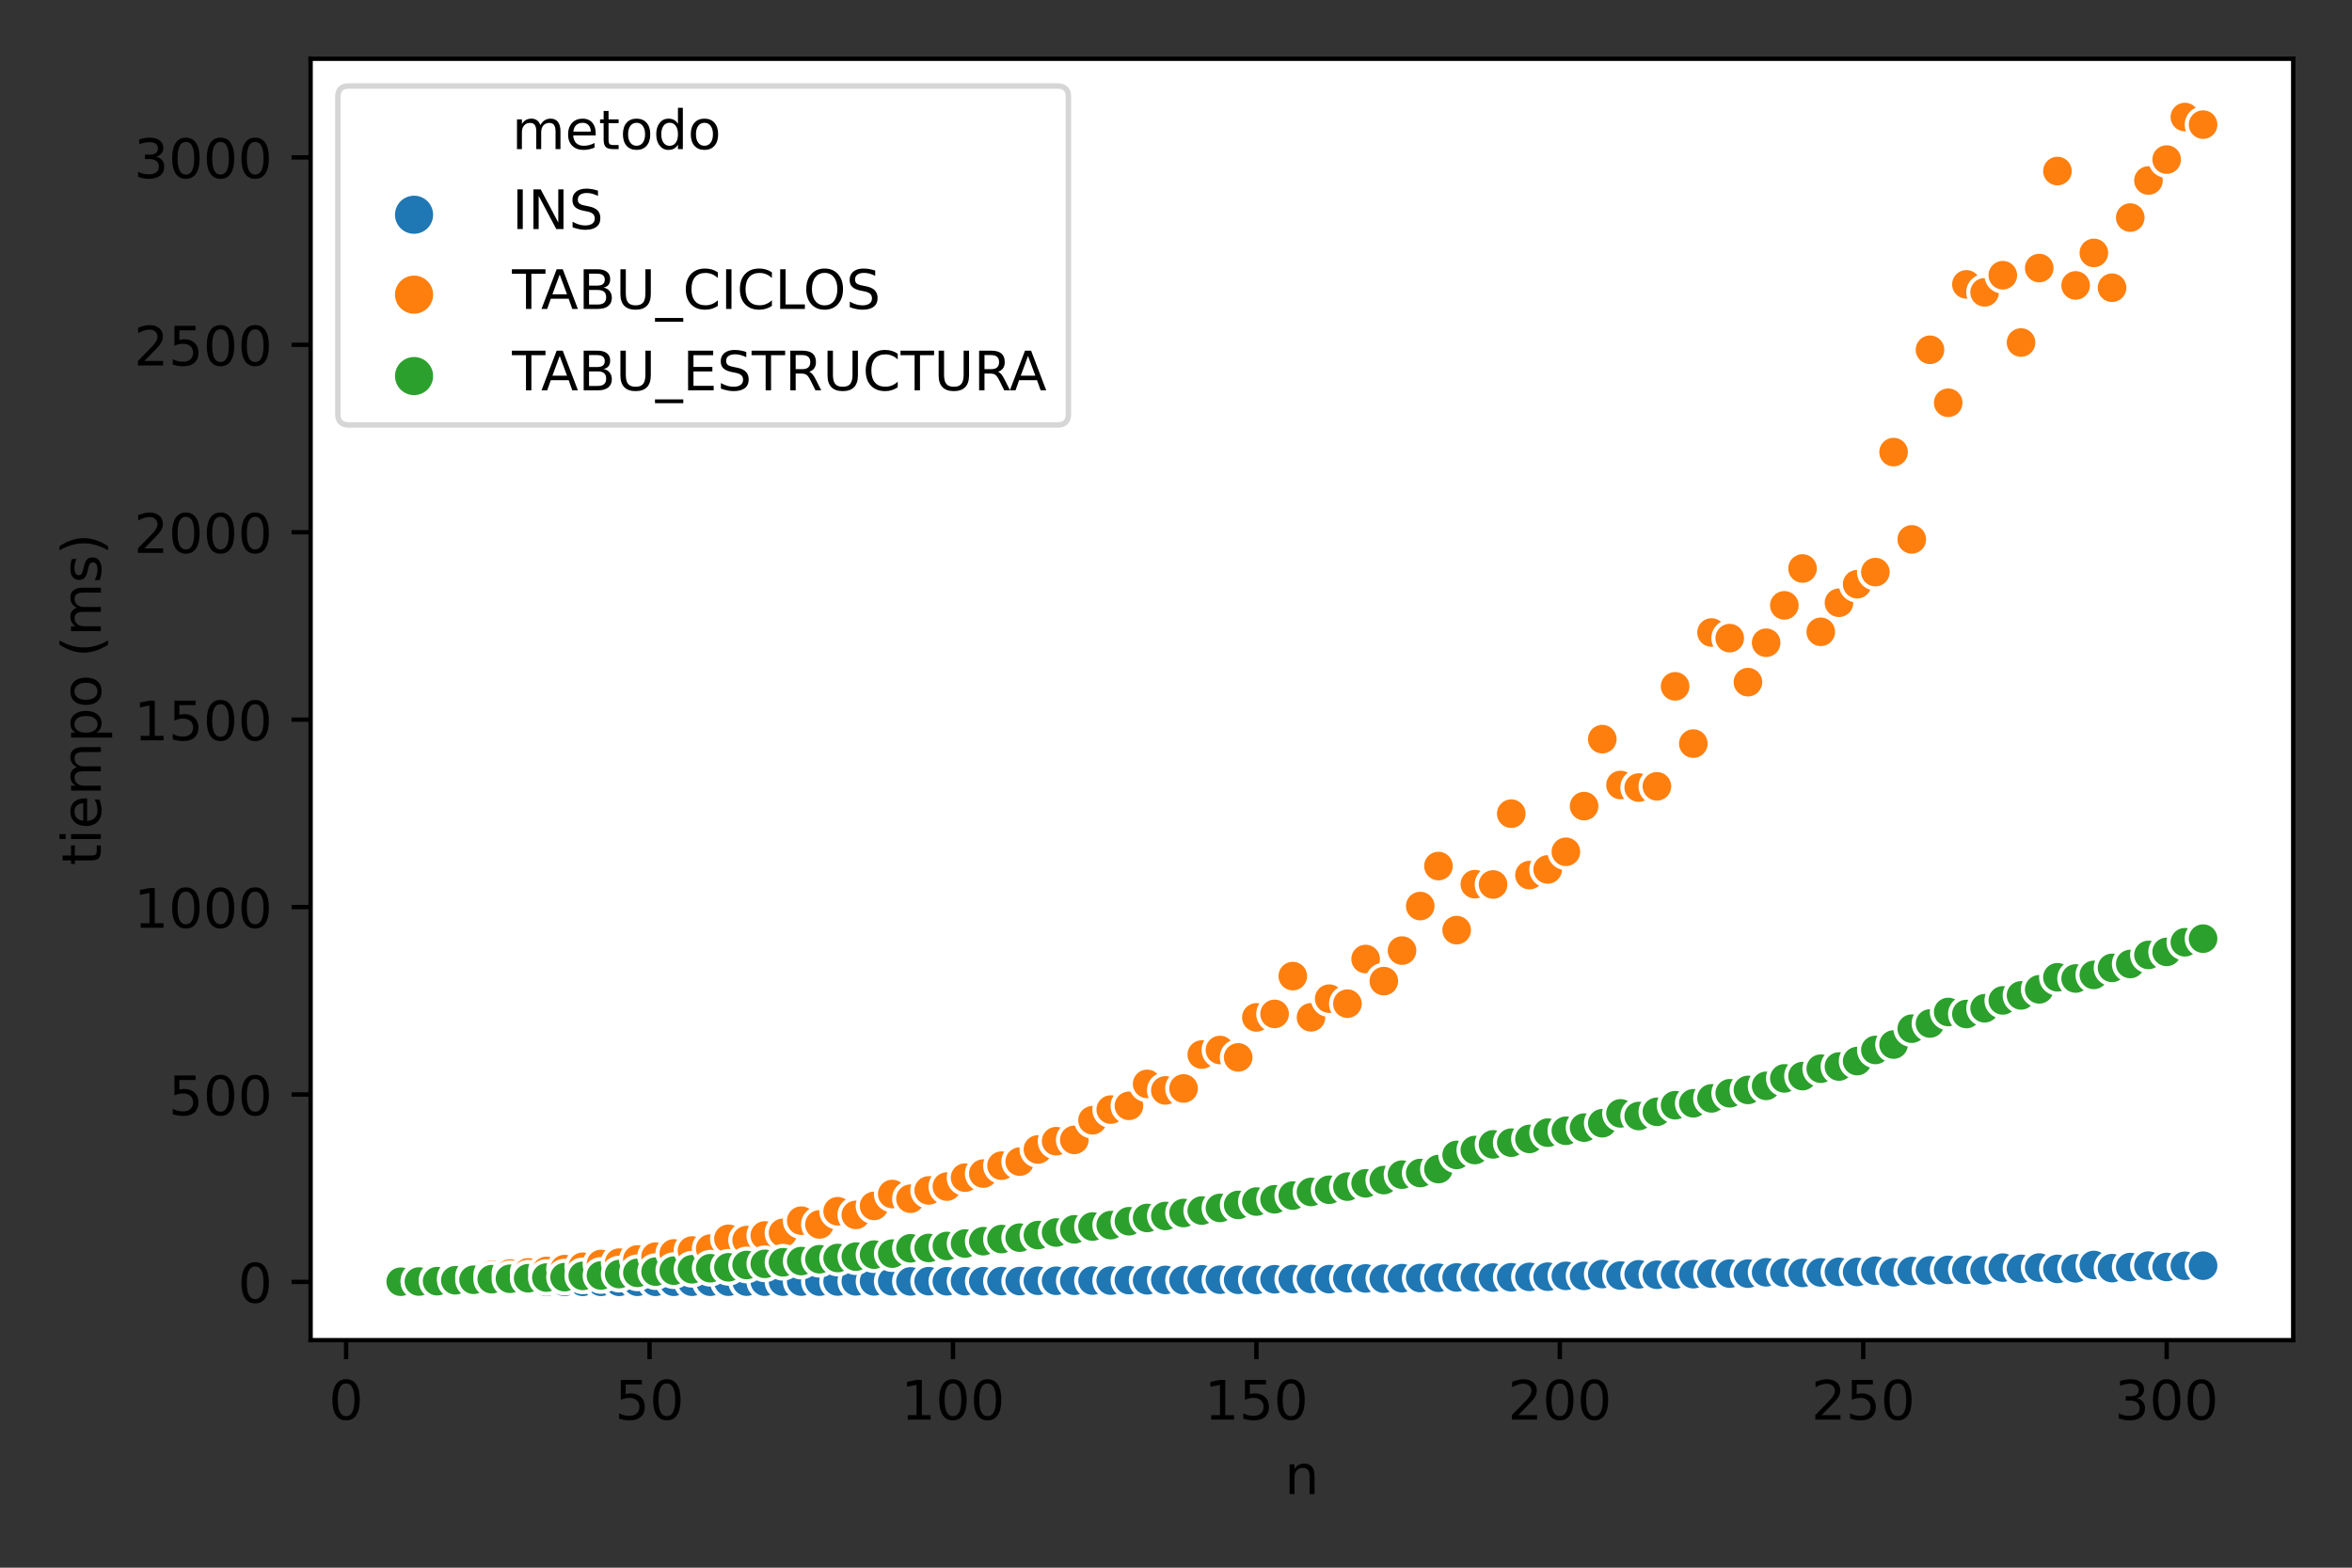 <?xml version="1.0" encoding="utf-8" standalone="no"?>
<!DOCTYPE svg PUBLIC "-//W3C//DTD SVG 1.1//EN"
  "http://www.w3.org/Graphics/SVG/1.1/DTD/svg11.dtd">
<!-- Created with matplotlib (https://matplotlib.org/) -->
<svg height="288pt" version="1.1" viewBox="0 0 432 288" width="432pt" xmlns="http://www.w3.org/2000/svg" xmlns:xlink="http://www.w3.org/1999/xlink">
 <rect x="0" y="0" width="432" height="288" fill="#333333" stroke="none"/>
 <defs>
  <style type="text/css">*{stroke-linecap:butt;stroke-linejoin:round;}</style>
 </defs>
 <g id="figure_1">
  <g id="patch_1">
   <path d="M 0 288 
L 432 288 
L 432 0 
L 0 0 
z
" style="fill:none;"/>
  </g>
  <g id="axes_1">
   <g id="patch_2">
    <path d="M 57.05 246.2 
L 421.2 246.2 
L 421.2 10.8 
L 57.05 10.8 
z
" style="fill:#ffffff;"/>
   </g>
   <g id="PathCollection_1">
    <defs>
     <path d="M 0 3 
C 0.796 3 1.559 2.684 2.121 2.121 
C 2.684 1.559 3 0.796 3 -0 
C 3 -0.796 2.684 -1.559 2.121 -2.121 
C 1.559 -2.684 0.796 -3 0 -3 
C -0.796 -3 -1.559 -2.684 -2.121 -2.121 
C -2.684 -1.559 -3 -0.796 -3 0 
C -3 0.796 -2.684 1.559 -2.121 2.121 
C -1.559 2.684 -0.796 3 0 3 
z
" id="C0_0_85b0a668d3"/>
    </defs>
    <g clip-path="url(#p449584c5a4)">
     <use style="fill:#1f77b4;stroke:#ffffff;stroke-width:0.75;" x="73.602" xlink:href="#C0_0_85b0a668d3" y="235.5"/>
    </g>
    <g clip-path="url(#p449584c5a4)">
     <use style="fill:#1f77b4;stroke:#ffffff;stroke-width:0.75;" x="76.946" xlink:href="#C0_0_85b0a668d3" y="235.5"/>
    </g>
    <g clip-path="url(#p449584c5a4)">
     <use style="fill:#1f77b4;stroke:#ffffff;stroke-width:0.75;" x="80.29" xlink:href="#C0_0_85b0a668d3" y="235.499"/>
    </g>
    <g clip-path="url(#p449584c5a4)">
     <use style="fill:#1f77b4;stroke:#ffffff;stroke-width:0.75;" x="83.634" xlink:href="#C0_0_85b0a668d3" y="235.499"/>
    </g>
    <g clip-path="url(#p449584c5a4)">
     <use style="fill:#1f77b4;stroke:#ffffff;stroke-width:0.75;" x="86.978" xlink:href="#C0_0_85b0a668d3" y="235.497"/>
    </g>
    <g clip-path="url(#p449584c5a4)">
     <use style="fill:#1f77b4;stroke:#ffffff;stroke-width:0.75;" x="90.322" xlink:href="#C0_0_85b0a668d3" y="235.496"/>
    </g>
    <g clip-path="url(#p449584c5a4)">
     <use style="fill:#1f77b4;stroke:#ffffff;stroke-width:0.75;" x="93.666" xlink:href="#C0_0_85b0a668d3" y="235.494"/>
    </g>
    <g clip-path="url(#p449584c5a4)">
     <use style="fill:#1f77b4;stroke:#ffffff;stroke-width:0.75;" x="97.01" xlink:href="#C0_0_85b0a668d3" y="235.492"/>
    </g>
    <g clip-path="url(#p449584c5a4)">
     <use style="fill:#1f77b4;stroke:#ffffff;stroke-width:0.75;" x="100.353" xlink:href="#C0_0_85b0a668d3" y="235.492"/>
    </g>
    <g clip-path="url(#p449584c5a4)">
     <use style="fill:#1f77b4;stroke:#ffffff;stroke-width:0.75;" x="103.697" xlink:href="#C0_0_85b0a668d3" y="235.491"/>
    </g>
    <g clip-path="url(#p449584c5a4)">
     <use style="fill:#1f77b4;stroke:#ffffff;stroke-width:0.75;" x="107.041" xlink:href="#C0_0_85b0a668d3" y="235.488"/>
    </g>
    <g clip-path="url(#p449584c5a4)">
     <use style="fill:#1f77b4;stroke:#ffffff;stroke-width:0.75;" x="110.385" xlink:href="#C0_0_85b0a668d3" y="235.485"/>
    </g>
    <g clip-path="url(#p449584c5a4)">
     <use style="fill:#1f77b4;stroke:#ffffff;stroke-width:0.75;" x="113.729" xlink:href="#C0_0_85b0a668d3" y="235.484"/>
    </g>
    <g clip-path="url(#p449584c5a4)">
     <use style="fill:#1f77b4;stroke:#ffffff;stroke-width:0.75;" x="117.073" xlink:href="#C0_0_85b0a668d3" y="235.479"/>
    </g>
    <g clip-path="url(#p449584c5a4)">
     <use style="fill:#1f77b4;stroke:#ffffff;stroke-width:0.75;" x="120.417" xlink:href="#C0_0_85b0a668d3" y="235.48"/>
    </g>
    <g clip-path="url(#p449584c5a4)">
     <use style="fill:#1f77b4;stroke:#ffffff;stroke-width:0.75;" x="123.761" xlink:href="#C0_0_85b0a668d3" y="235.477"/>
    </g>
    <g clip-path="url(#p449584c5a4)">
     <use style="fill:#1f77b4;stroke:#ffffff;stroke-width:0.75;" x="127.105" xlink:href="#C0_0_85b0a668d3" y="235.467"/>
    </g>
    <g clip-path="url(#p449584c5a4)">
     <use style="fill:#1f77b4;stroke:#ffffff;stroke-width:0.75;" x="130.448" xlink:href="#C0_0_85b0a668d3" y="235.467"/>
    </g>
    <g clip-path="url(#p449584c5a4)">
     <use style="fill:#1f77b4;stroke:#ffffff;stroke-width:0.75;" x="133.792" xlink:href="#C0_0_85b0a668d3" y="235.458"/>
    </g>
    <g clip-path="url(#p449584c5a4)">
     <use style="fill:#1f77b4;stroke:#ffffff;stroke-width:0.75;" x="137.136" xlink:href="#C0_0_85b0a668d3" y="235.452"/>
    </g>
    <g clip-path="url(#p449584c5a4)">
     <use style="fill:#1f77b4;stroke:#ffffff;stroke-width:0.75;" x="140.48" xlink:href="#C0_0_85b0a668d3" y="235.451"/>
    </g>
    <g clip-path="url(#p449584c5a4)">
     <use style="fill:#1f77b4;stroke:#ffffff;stroke-width:0.75;" x="143.824" xlink:href="#C0_0_85b0a668d3" y="235.452"/>
    </g>
    <g clip-path="url(#p449584c5a4)">
     <use style="fill:#1f77b4;stroke:#ffffff;stroke-width:0.75;" x="147.168" xlink:href="#C0_0_85b0a668d3" y="235.44"/>
    </g>
    <g clip-path="url(#p449584c5a4)">
     <use style="fill:#1f77b4;stroke:#ffffff;stroke-width:0.75;" x="150.512" xlink:href="#C0_0_85b0a668d3" y="235.448"/>
    </g>
    <g clip-path="url(#p449584c5a4)">
     <use style="fill:#1f77b4;stroke:#ffffff;stroke-width:0.75;" x="153.856" xlink:href="#C0_0_85b0a668d3" y="235.427"/>
    </g>
    <g clip-path="url(#p449584c5a4)">
     <use style="fill:#1f77b4;stroke:#ffffff;stroke-width:0.75;" x="157.2" xlink:href="#C0_0_85b0a668d3" y="235.398"/>
    </g>
    <g clip-path="url(#p449584c5a4)">
     <use style="fill:#1f77b4;stroke:#ffffff;stroke-width:0.75;" x="160.544" xlink:href="#C0_0_85b0a668d3" y="235.404"/>
    </g>
    <g clip-path="url(#p449584c5a4)">
     <use style="fill:#1f77b4;stroke:#ffffff;stroke-width:0.75;" x="163.887" xlink:href="#C0_0_85b0a668d3" y="235.385"/>
    </g>
    <g clip-path="url(#p449584c5a4)">
     <use style="fill:#1f77b4;stroke:#ffffff;stroke-width:0.75;" x="167.231" xlink:href="#C0_0_85b0a668d3" y="235.408"/>
    </g>
    <g clip-path="url(#p449584c5a4)">
     <use style="fill:#1f77b4;stroke:#ffffff;stroke-width:0.75;" x="170.575" xlink:href="#C0_0_85b0a668d3" y="235.365"/>
    </g>
    <g clip-path="url(#p449584c5a4)">
     <use style="fill:#1f77b4;stroke:#ffffff;stroke-width:0.75;" x="173.919" xlink:href="#C0_0_85b0a668d3" y="235.382"/>
    </g>
    <g clip-path="url(#p449584c5a4)">
     <use style="fill:#1f77b4;stroke:#ffffff;stroke-width:0.75;" x="177.263" xlink:href="#C0_0_85b0a668d3" y="235.366"/>
    </g>
    <g clip-path="url(#p449584c5a4)">
     <use style="fill:#1f77b4;stroke:#ffffff;stroke-width:0.75;" x="180.607" xlink:href="#C0_0_85b0a668d3" y="235.376"/>
    </g>
    <g clip-path="url(#p449584c5a4)">
     <use style="fill:#1f77b4;stroke:#ffffff;stroke-width:0.75;" x="183.951" xlink:href="#C0_0_85b0a668d3" y="235.352"/>
    </g>
    <g clip-path="url(#p449584c5a4)">
     <use style="fill:#1f77b4;stroke:#ffffff;stroke-width:0.75;" x="187.295" xlink:href="#C0_0_85b0a668d3" y="235.347"/>
    </g>
    <g clip-path="url(#p449584c5a4)">
     <use style="fill:#1f77b4;stroke:#ffffff;stroke-width:0.75;" x="190.639" xlink:href="#C0_0_85b0a668d3" y="235.29"/>
    </g>
    <g clip-path="url(#p449584c5a4)">
     <use style="fill:#1f77b4;stroke:#ffffff;stroke-width:0.75;" x="193.982" xlink:href="#C0_0_85b0a668d3" y="235.29"/>
    </g>
    <g clip-path="url(#p449584c5a4)">
     <use style="fill:#1f77b4;stroke:#ffffff;stroke-width:0.75;" x="197.326" xlink:href="#C0_0_85b0a668d3" y="235.287"/>
    </g>
    <g clip-path="url(#p449584c5a4)">
     <use style="fill:#1f77b4;stroke:#ffffff;stroke-width:0.75;" x="200.67" xlink:href="#C0_0_85b0a668d3" y="235.254"/>
    </g>
    <g clip-path="url(#p449584c5a4)">
     <use style="fill:#1f77b4;stroke:#ffffff;stroke-width:0.75;" x="204.014" xlink:href="#C0_0_85b0a668d3" y="235.258"/>
    </g>
    <g clip-path="url(#p449584c5a4)">
     <use style="fill:#1f77b4;stroke:#ffffff;stroke-width:0.75;" x="207.358" xlink:href="#C0_0_85b0a668d3" y="235.168"/>
    </g>
    <g clip-path="url(#p449584c5a4)">
     <use style="fill:#1f77b4;stroke:#ffffff;stroke-width:0.75;" x="210.702" xlink:href="#C0_0_85b0a668d3" y="235.205"/>
    </g>
    <g clip-path="url(#p449584c5a4)">
     <use style="fill:#1f77b4;stroke:#ffffff;stroke-width:0.75;" x="214.046" xlink:href="#C0_0_85b0a668d3" y="235.136"/>
    </g>
    <g clip-path="url(#p449584c5a4)">
     <use style="fill:#1f77b4;stroke:#ffffff;stroke-width:0.75;" x="217.39" xlink:href="#C0_0_85b0a668d3" y="235.178"/>
    </g>
    <g clip-path="url(#p449584c5a4)">
     <use style="fill:#1f77b4;stroke:#ffffff;stroke-width:0.75;" x="220.734" xlink:href="#C0_0_85b0a668d3" y="235.02"/>
    </g>
    <g clip-path="url(#p449584c5a4)">
     <use style="fill:#1f77b4;stroke:#ffffff;stroke-width:0.75;" x="224.077" xlink:href="#C0_0_85b0a668d3" y="235.089"/>
    </g>
    <g clip-path="url(#p449584c5a4)">
     <use style="fill:#1f77b4;stroke:#ffffff;stroke-width:0.75;" x="227.421" xlink:href="#C0_0_85b0a668d3" y="235.11"/>
    </g>
    <g clip-path="url(#p449584c5a4)">
     <use style="fill:#1f77b4;stroke:#ffffff;stroke-width:0.75;" x="230.765" xlink:href="#C0_0_85b0a668d3" y="235.137"/>
    </g>
    <g clip-path="url(#p449584c5a4)">
     <use style="fill:#1f77b4;stroke:#ffffff;stroke-width:0.75;" x="234.109" xlink:href="#C0_0_85b0a668d3" y="235.009"/>
    </g>
    <g clip-path="url(#p449584c5a4)">
     <use style="fill:#1f77b4;stroke:#ffffff;stroke-width:0.75;" x="237.453" xlink:href="#C0_0_85b0a668d3" y="234.984"/>
    </g>
    <g clip-path="url(#p449584c5a4)">
     <use style="fill:#1f77b4;stroke:#ffffff;stroke-width:0.75;" x="240.797" xlink:href="#C0_0_85b0a668d3" y="234.959"/>
    </g>
    <g clip-path="url(#p449584c5a4)">
     <use style="fill:#1f77b4;stroke:#ffffff;stroke-width:0.75;" x="244.141" xlink:href="#C0_0_85b0a668d3" y="234.993"/>
    </g>
    <g clip-path="url(#p449584c5a4)">
     <use style="fill:#1f77b4;stroke:#ffffff;stroke-width:0.75;" x="247.485" xlink:href="#C0_0_85b0a668d3" y="234.838"/>
    </g>
    <g clip-path="url(#p449584c5a4)">
     <use style="fill:#1f77b4;stroke:#ffffff;stroke-width:0.75;" x="250.829" xlink:href="#C0_0_85b0a668d3" y="234.86"/>
    </g>
    <g clip-path="url(#p449584c5a4)">
     <use style="fill:#1f77b4;stroke:#ffffff;stroke-width:0.75;" x="254.173" xlink:href="#C0_0_85b0a668d3" y="234.902"/>
    </g>
    <g clip-path="url(#p449584c5a4)">
     <use style="fill:#1f77b4;stroke:#ffffff;stroke-width:0.75;" x="257.516" xlink:href="#C0_0_85b0a668d3" y="234.815"/>
    </g>
    <g clip-path="url(#p449584c5a4)">
     <use style="fill:#1f77b4;stroke:#ffffff;stroke-width:0.75;" x="260.86" xlink:href="#C0_0_85b0a668d3" y="234.789"/>
    </g>
    <g clip-path="url(#p449584c5a4)">
     <use style="fill:#1f77b4;stroke:#ffffff;stroke-width:0.75;" x="264.204" xlink:href="#C0_0_85b0a668d3" y="234.736"/>
    </g>
    <g clip-path="url(#p449584c5a4)">
     <use style="fill:#1f77b4;stroke:#ffffff;stroke-width:0.75;" x="267.548" xlink:href="#C0_0_85b0a668d3" y="234.681"/>
    </g>
    <g clip-path="url(#p449584c5a4)">
     <use style="fill:#1f77b4;stroke:#ffffff;stroke-width:0.75;" x="270.892" xlink:href="#C0_0_85b0a668d3" y="234.655"/>
    </g>
    <g clip-path="url(#p449584c5a4)">
     <use style="fill:#1f77b4;stroke:#ffffff;stroke-width:0.75;" x="274.236" xlink:href="#C0_0_85b0a668d3" y="234.696"/>
    </g>
    <g clip-path="url(#p449584c5a4)">
     <use style="fill:#1f77b4;stroke:#ffffff;stroke-width:0.75;" x="277.58" xlink:href="#C0_0_85b0a668d3" y="234.651"/>
    </g>
    <g clip-path="url(#p449584c5a4)">
     <use style="fill:#1f77b4;stroke:#ffffff;stroke-width:0.75;" x="280.924" xlink:href="#C0_0_85b0a668d3" y="234.575"/>
    </g>
    <g clip-path="url(#p449584c5a4)">
     <use style="fill:#1f77b4;stroke:#ffffff;stroke-width:0.75;" x="284.268" xlink:href="#C0_0_85b0a668d3" y="234.538"/>
    </g>
    <g clip-path="url(#p449584c5a4)">
     <use style="fill:#1f77b4;stroke:#ffffff;stroke-width:0.75;" x="287.611" xlink:href="#C0_0_85b0a668d3" y="234.388"/>
    </g>
    <g clip-path="url(#p449584c5a4)">
     <use style="fill:#1f77b4;stroke:#ffffff;stroke-width:0.75;" x="290.955" xlink:href="#C0_0_85b0a668d3" y="234.392"/>
    </g>
    <g clip-path="url(#p449584c5a4)">
     <use style="fill:#1f77b4;stroke:#ffffff;stroke-width:0.75;" x="294.299" xlink:href="#C0_0_85b0a668d3" y="234.053"/>
    </g>
    <g clip-path="url(#p449584c5a4)">
     <use style="fill:#1f77b4;stroke:#ffffff;stroke-width:0.75;" x="297.643" xlink:href="#C0_0_85b0a668d3" y="234.335"/>
    </g>
    <g clip-path="url(#p449584c5a4)">
     <use style="fill:#1f77b4;stroke:#ffffff;stroke-width:0.75;" x="300.987" xlink:href="#C0_0_85b0a668d3" y="234.107"/>
    </g>
    <g clip-path="url(#p449584c5a4)">
     <use style="fill:#1f77b4;stroke:#ffffff;stroke-width:0.75;" x="304.331" xlink:href="#C0_0_85b0a668d3" y="234.187"/>
    </g>
    <g clip-path="url(#p449584c5a4)">
     <use style="fill:#1f77b4;stroke:#ffffff;stroke-width:0.75;" x="307.675" xlink:href="#C0_0_85b0a668d3" y="234.127"/>
    </g>
    <g clip-path="url(#p449584c5a4)">
     <use style="fill:#1f77b4;stroke:#ffffff;stroke-width:0.75;" x="311.019" xlink:href="#C0_0_85b0a668d3" y="234.079"/>
    </g>
    <g clip-path="url(#p449584c5a4)">
     <use style="fill:#1f77b4;stroke:#ffffff;stroke-width:0.75;" x="314.363" xlink:href="#C0_0_85b0a668d3" y="233.978"/>
    </g>
    <g clip-path="url(#p449584c5a4)">
     <use style="fill:#1f77b4;stroke:#ffffff;stroke-width:0.75;" x="317.706" xlink:href="#C0_0_85b0a668d3" y="233.974"/>
    </g>
    <g clip-path="url(#p449584c5a4)">
     <use style="fill:#1f77b4;stroke:#ffffff;stroke-width:0.75;" x="321.05" xlink:href="#C0_0_85b0a668d3" y="233.981"/>
    </g>
    <g clip-path="url(#p449584c5a4)">
     <use style="fill:#1f77b4;stroke:#ffffff;stroke-width:0.75;" x="324.394" xlink:href="#C0_0_85b0a668d3" y="233.733"/>
    </g>
    <g clip-path="url(#p449584c5a4)">
     <use style="fill:#1f77b4;stroke:#ffffff;stroke-width:0.75;" x="327.738" xlink:href="#C0_0_85b0a668d3" y="233.79"/>
    </g>
    <g clip-path="url(#p449584c5a4)">
     <use style="fill:#1f77b4;stroke:#ffffff;stroke-width:0.75;" x="331.082" xlink:href="#C0_0_85b0a668d3" y="233.844"/>
    </g>
    <g clip-path="url(#p449584c5a4)">
     <use style="fill:#1f77b4;stroke:#ffffff;stroke-width:0.75;" x="334.426" xlink:href="#C0_0_85b0a668d3" y="233.76"/>
    </g>
    <g clip-path="url(#p449584c5a4)">
     <use style="fill:#1f77b4;stroke:#ffffff;stroke-width:0.75;" x="337.77" xlink:href="#C0_0_85b0a668d3" y="233.653"/>
    </g>
    <g clip-path="url(#p449584c5a4)">
     <use style="fill:#1f77b4;stroke:#ffffff;stroke-width:0.75;" x="341.114" xlink:href="#C0_0_85b0a668d3" y="233.674"/>
    </g>
    <g clip-path="url(#p449584c5a4)">
     <use style="fill:#1f77b4;stroke:#ffffff;stroke-width:0.75;" x="344.458" xlink:href="#C0_0_85b0a668d3" y="233.44"/>
    </g>
    <g clip-path="url(#p449584c5a4)">
     <use style="fill:#1f77b4;stroke:#ffffff;stroke-width:0.75;" x="347.802" xlink:href="#C0_0_85b0a668d3" y="233.735"/>
    </g>
    <g clip-path="url(#p449584c5a4)">
     <use style="fill:#1f77b4;stroke:#ffffff;stroke-width:0.75;" x="351.145" xlink:href="#C0_0_85b0a668d3" y="233.5"/>
    </g>
    <g clip-path="url(#p449584c5a4)">
     <use style="fill:#1f77b4;stroke:#ffffff;stroke-width:0.75;" x="354.489" xlink:href="#C0_0_85b0a668d3" y="233.381"/>
    </g>
    <g clip-path="url(#p449584c5a4)">
     <use style="fill:#1f77b4;stroke:#ffffff;stroke-width:0.75;" x="357.833" xlink:href="#C0_0_85b0a668d3" y="233.292"/>
    </g>
    <g clip-path="url(#p449584c5a4)">
     <use style="fill:#1f77b4;stroke:#ffffff;stroke-width:0.75;" x="361.177" xlink:href="#C0_0_85b0a668d3" y="233.272"/>
    </g>
    <g clip-path="url(#p449584c5a4)">
     <use style="fill:#1f77b4;stroke:#ffffff;stroke-width:0.75;" x="364.521" xlink:href="#C0_0_85b0a668d3" y="233.391"/>
    </g>
    <g clip-path="url(#p449584c5a4)">
     <use style="fill:#1f77b4;stroke:#ffffff;stroke-width:0.75;" x="367.865" xlink:href="#C0_0_85b0a668d3" y="232.873"/>
    </g>
    <g clip-path="url(#p449584c5a4)">
     <use style="fill:#1f77b4;stroke:#ffffff;stroke-width:0.75;" x="371.209" xlink:href="#C0_0_85b0a668d3" y="233.102"/>
    </g>
    <g clip-path="url(#p449584c5a4)">
     <use style="fill:#1f77b4;stroke:#ffffff;stroke-width:0.75;" x="374.553" xlink:href="#C0_0_85b0a668d3" y="232.861"/>
    </g>
    <g clip-path="url(#p449584c5a4)">
     <use style="fill:#1f77b4;stroke:#ffffff;stroke-width:0.75;" x="377.897" xlink:href="#C0_0_85b0a668d3" y="233.115"/>
    </g>
    <g clip-path="url(#p449584c5a4)">
     <use style="fill:#1f77b4;stroke:#ffffff;stroke-width:0.75;" x="381.24" xlink:href="#C0_0_85b0a668d3" y="233.009"/>
    </g>
    <g clip-path="url(#p449584c5a4)">
     <use style="fill:#1f77b4;stroke:#ffffff;stroke-width:0.75;" x="384.584" xlink:href="#C0_0_85b0a668d3" y="232.391"/>
    </g>
    <g clip-path="url(#p449584c5a4)">
     <use style="fill:#1f77b4;stroke:#ffffff;stroke-width:0.75;" x="387.928" xlink:href="#C0_0_85b0a668d3" y="232.969"/>
    </g>
    <g clip-path="url(#p449584c5a4)">
     <use style="fill:#1f77b4;stroke:#ffffff;stroke-width:0.75;" x="391.272" xlink:href="#C0_0_85b0a668d3" y="232.773"/>
    </g>
    <g clip-path="url(#p449584c5a4)">
     <use style="fill:#1f77b4;stroke:#ffffff;stroke-width:0.75;" x="394.616" xlink:href="#C0_0_85b0a668d3" y="232.507"/>
    </g>
    <g clip-path="url(#p449584c5a4)">
     <use style="fill:#1f77b4;stroke:#ffffff;stroke-width:0.75;" x="397.96" xlink:href="#C0_0_85b0a668d3" y="232.758"/>
    </g>
    <g clip-path="url(#p449584c5a4)">
     <use style="fill:#1f77b4;stroke:#ffffff;stroke-width:0.75;" x="401.304" xlink:href="#C0_0_85b0a668d3" y="232.54"/>
    </g>
    <g clip-path="url(#p449584c5a4)">
     <use style="fill:#1f77b4;stroke:#ffffff;stroke-width:0.75;" x="404.648" xlink:href="#C0_0_85b0a668d3" y="232.524"/>
    </g>
    <g clip-path="url(#p449584c5a4)">
     <use style="fill:#ff7f0e;stroke:#ffffff;stroke-width:0.75;" x="73.602" xlink:href="#C0_0_85b0a668d3" y="235.395"/>
    </g>
    <g clip-path="url(#p449584c5a4)">
     <use style="fill:#2ca02c;stroke:#ffffff;stroke-width:0.75;" x="73.602" xlink:href="#C0_0_85b0a668d3" y="235.462"/>
    </g>
    <g clip-path="url(#p449584c5a4)">
     <use style="fill:#ff7f0e;stroke:#ffffff;stroke-width:0.75;" x="76.946" xlink:href="#C0_0_85b0a668d3" y="235.294"/>
    </g>
    <g clip-path="url(#p449584c5a4)">
     <use style="fill:#2ca02c;stroke:#ffffff;stroke-width:0.75;" x="76.946" xlink:href="#C0_0_85b0a668d3" y="235.43"/>
    </g>
    <g clip-path="url(#p449584c5a4)">
     <use style="fill:#ff7f0e;stroke:#ffffff;stroke-width:0.75;" x="80.29" xlink:href="#C0_0_85b0a668d3" y="235.134"/>
    </g>
    <g clip-path="url(#p449584c5a4)">
     <use style="fill:#2ca02c;stroke:#ffffff;stroke-width:0.75;" x="80.29" xlink:href="#C0_0_85b0a668d3" y="235.361"/>
    </g>
    <g clip-path="url(#p449584c5a4)">
     <use style="fill:#ff7f0e;stroke:#ffffff;stroke-width:0.75;" x="83.634" xlink:href="#C0_0_85b0a668d3" y="234.77"/>
    </g>
    <g clip-path="url(#p449584c5a4)">
     <use style="fill:#2ca02c;stroke:#ffffff;stroke-width:0.75;" x="83.634" xlink:href="#C0_0_85b0a668d3" y="235.194"/>
    </g>
    <g clip-path="url(#p449584c5a4)">
     <use style="fill:#ff7f0e;stroke:#ffffff;stroke-width:0.75;" x="86.978" xlink:href="#C0_0_85b0a668d3" y="234.509"/>
    </g>
    <g clip-path="url(#p449584c5a4)">
     <use style="fill:#2ca02c;stroke:#ffffff;stroke-width:0.75;" x="86.978" xlink:href="#C0_0_85b0a668d3" y="235.103"/>
    </g>
    <g clip-path="url(#p449584c5a4)">
     <use style="fill:#ff7f0e;stroke:#ffffff;stroke-width:0.75;" x="90.322" xlink:href="#C0_0_85b0a668d3" y="234.195"/>
    </g>
    <g clip-path="url(#p449584c5a4)">
     <use style="fill:#2ca02c;stroke:#ffffff;stroke-width:0.75;" x="90.322" xlink:href="#C0_0_85b0a668d3" y="235"/>
    </g>
    <g clip-path="url(#p449584c5a4)">
     <use style="fill:#ff7f0e;stroke:#ffffff;stroke-width:0.75;" x="93.666" xlink:href="#C0_0_85b0a668d3" y="233.959"/>
    </g>
    <g clip-path="url(#p449584c5a4)">
     <use style="fill:#2ca02c;stroke:#ffffff;stroke-width:0.75;" x="93.666" xlink:href="#C0_0_85b0a668d3" y="234.925"/>
    </g>
    <g clip-path="url(#p449584c5a4)">
     <use style="fill:#ff7f0e;stroke:#ffffff;stroke-width:0.75;" x="97.01" xlink:href="#C0_0_85b0a668d3" y="233.754"/>
    </g>
    <g clip-path="url(#p449584c5a4)">
     <use style="fill:#2ca02c;stroke:#ffffff;stroke-width:0.75;" x="97.01" xlink:href="#C0_0_85b0a668d3" y="234.826"/>
    </g>
    <g clip-path="url(#p449584c5a4)">
     <use style="fill:#ff7f0e;stroke:#ffffff;stroke-width:0.75;" x="100.353" xlink:href="#C0_0_85b0a668d3" y="233.492"/>
    </g>
    <g clip-path="url(#p449584c5a4)">
     <use style="fill:#2ca02c;stroke:#ffffff;stroke-width:0.75;" x="100.353" xlink:href="#C0_0_85b0a668d3" y="234.706"/>
    </g>
    <g clip-path="url(#p449584c5a4)">
     <use style="fill:#ff7f0e;stroke:#ffffff;stroke-width:0.75;" x="103.697" xlink:href="#C0_0_85b0a668d3" y="233.146"/>
    </g>
    <g clip-path="url(#p449584c5a4)">
     <use style="fill:#2ca02c;stroke:#ffffff;stroke-width:0.75;" x="103.697" xlink:href="#C0_0_85b0a668d3" y="234.626"/>
    </g>
    <g clip-path="url(#p449584c5a4)">
     <use style="fill:#ff7f0e;stroke:#ffffff;stroke-width:0.75;" x="107.041" xlink:href="#C0_0_85b0a668d3" y="232.716"/>
    </g>
    <g clip-path="url(#p449584c5a4)">
     <use style="fill:#2ca02c;stroke:#ffffff;stroke-width:0.75;" x="107.041" xlink:href="#C0_0_85b0a668d3" y="234.388"/>
    </g>
    <g clip-path="url(#p449584c5a4)">
     <use style="fill:#ff7f0e;stroke:#ffffff;stroke-width:0.75;" x="110.385" xlink:href="#C0_0_85b0a668d3" y="232.208"/>
    </g>
    <g clip-path="url(#p449584c5a4)">
     <use style="fill:#2ca02c;stroke:#ffffff;stroke-width:0.75;" x="110.385" xlink:href="#C0_0_85b0a668d3" y="234.317"/>
    </g>
    <g clip-path="url(#p449584c5a4)">
     <use style="fill:#ff7f0e;stroke:#ffffff;stroke-width:0.75;" x="113.729" xlink:href="#C0_0_85b0a668d3" y="231.959"/>
    </g>
    <g clip-path="url(#p449584c5a4)">
     <use style="fill:#2ca02c;stroke:#ffffff;stroke-width:0.75;" x="113.729" xlink:href="#C0_0_85b0a668d3" y="234.062"/>
    </g>
    <g clip-path="url(#p449584c5a4)">
     <use style="fill:#ff7f0e;stroke:#ffffff;stroke-width:0.75;" x="117.073" xlink:href="#C0_0_85b0a668d3" y="231.378"/>
    </g>
    <g clip-path="url(#p449584c5a4)">
     <use style="fill:#2ca02c;stroke:#ffffff;stroke-width:0.75;" x="117.073" xlink:href="#C0_0_85b0a668d3" y="233.832"/>
    </g>
    <g clip-path="url(#p449584c5a4)">
     <use style="fill:#ff7f0e;stroke:#ffffff;stroke-width:0.75;" x="120.417" xlink:href="#C0_0_85b0a668d3" y="230.853"/>
    </g>
    <g clip-path="url(#p449584c5a4)">
     <use style="fill:#2ca02c;stroke:#ffffff;stroke-width:0.75;" x="120.417" xlink:href="#C0_0_85b0a668d3" y="233.608"/>
    </g>
    <g clip-path="url(#p449584c5a4)">
     <use style="fill:#ff7f0e;stroke:#ffffff;stroke-width:0.75;" x="123.761" xlink:href="#C0_0_85b0a668d3" y="230.269"/>
    </g>
    <g clip-path="url(#p449584c5a4)">
     <use style="fill:#2ca02c;stroke:#ffffff;stroke-width:0.75;" x="123.761" xlink:href="#C0_0_85b0a668d3" y="233.432"/>
    </g>
    <g clip-path="url(#p449584c5a4)">
     <use style="fill:#ff7f0e;stroke:#ffffff;stroke-width:0.75;" x="127.105" xlink:href="#C0_0_85b0a668d3" y="229.734"/>
    </g>
    <g clip-path="url(#p449584c5a4)">
     <use style="fill:#2ca02c;stroke:#ffffff;stroke-width:0.75;" x="127.105" xlink:href="#C0_0_85b0a668d3" y="233.176"/>
    </g>
    <g clip-path="url(#p449584c5a4)">
     <use style="fill:#ff7f0e;stroke:#ffffff;stroke-width:0.75;" x="130.448" xlink:href="#C0_0_85b0a668d3" y="229.38"/>
    </g>
    <g clip-path="url(#p449584c5a4)">
     <use style="fill:#2ca02c;stroke:#ffffff;stroke-width:0.75;" x="130.448" xlink:href="#C0_0_85b0a668d3" y="232.986"/>
    </g>
    <g clip-path="url(#p449584c5a4)">
     <use style="fill:#ff7f0e;stroke:#ffffff;stroke-width:0.75;" x="133.792" xlink:href="#C0_0_85b0a668d3" y="227.578"/>
    </g>
    <g clip-path="url(#p449584c5a4)">
     <use style="fill:#2ca02c;stroke:#ffffff;stroke-width:0.75;" x="133.792" xlink:href="#C0_0_85b0a668d3" y="232.819"/>
    </g>
    <g clip-path="url(#p449584c5a4)">
     <use style="fill:#ff7f0e;stroke:#ffffff;stroke-width:0.75;" x="137.136" xlink:href="#C0_0_85b0a668d3" y="227.818"/>
    </g>
    <g clip-path="url(#p449584c5a4)">
     <use style="fill:#2ca02c;stroke:#ffffff;stroke-width:0.75;" x="137.136" xlink:href="#C0_0_85b0a668d3" y="232.393"/>
    </g>
    <g clip-path="url(#p449584c5a4)">
     <use style="fill:#ff7f0e;stroke:#ffffff;stroke-width:0.75;" x="140.48" xlink:href="#C0_0_85b0a668d3" y="226.966"/>
    </g>
    <g clip-path="url(#p449584c5a4)">
     <use style="fill:#2ca02c;stroke:#ffffff;stroke-width:0.75;" x="140.48" xlink:href="#C0_0_85b0a668d3" y="232.181"/>
    </g>
    <g clip-path="url(#p449584c5a4)">
     <use style="fill:#ff7f0e;stroke:#ffffff;stroke-width:0.75;" x="143.824" xlink:href="#C0_0_85b0a668d3" y="226.481"/>
    </g>
    <g clip-path="url(#p449584c5a4)">
     <use style="fill:#2ca02c;stroke:#ffffff;stroke-width:0.75;" x="143.824" xlink:href="#C0_0_85b0a668d3" y="231.892"/>
    </g>
    <g clip-path="url(#p449584c5a4)">
     <use style="fill:#ff7f0e;stroke:#ffffff;stroke-width:0.75;" x="147.168" xlink:href="#C0_0_85b0a668d3" y="224.248"/>
    </g>
    <g clip-path="url(#p449584c5a4)">
     <use style="fill:#2ca02c;stroke:#ffffff;stroke-width:0.75;" x="147.168" xlink:href="#C0_0_85b0a668d3" y="231.67"/>
    </g>
    <g clip-path="url(#p449584c5a4)">
     <use style="fill:#ff7f0e;stroke:#ffffff;stroke-width:0.75;" x="150.512" xlink:href="#C0_0_85b0a668d3" y="224.94"/>
    </g>
    <g clip-path="url(#p449584c5a4)">
     <use style="fill:#2ca02c;stroke:#ffffff;stroke-width:0.75;" x="150.512" xlink:href="#C0_0_85b0a668d3" y="231.334"/>
    </g>
    <g clip-path="url(#p449584c5a4)">
     <use style="fill:#ff7f0e;stroke:#ffffff;stroke-width:0.75;" x="153.856" xlink:href="#C0_0_85b0a668d3" y="222.519"/>
    </g>
    <g clip-path="url(#p449584c5a4)">
     <use style="fill:#2ca02c;stroke:#ffffff;stroke-width:0.75;" x="153.856" xlink:href="#C0_0_85b0a668d3" y="231.11"/>
    </g>
    <g clip-path="url(#p449584c5a4)">
     <use style="fill:#ff7f0e;stroke:#ffffff;stroke-width:0.75;" x="157.2" xlink:href="#C0_0_85b0a668d3" y="223.187"/>
    </g>
    <g clip-path="url(#p449584c5a4)">
     <use style="fill:#2ca02c;stroke:#ffffff;stroke-width:0.75;" x="157.2" xlink:href="#C0_0_85b0a668d3" y="230.856"/>
    </g>
    <g clip-path="url(#p449584c5a4)">
     <use style="fill:#ff7f0e;stroke:#ffffff;stroke-width:0.75;" x="160.544" xlink:href="#C0_0_85b0a668d3" y="221.538"/>
    </g>
    <g clip-path="url(#p449584c5a4)">
     <use style="fill:#2ca02c;stroke:#ffffff;stroke-width:0.75;" x="160.544" xlink:href="#C0_0_85b0a668d3" y="230.489"/>
    </g>
    <g clip-path="url(#p449584c5a4)">
     <use style="fill:#ff7f0e;stroke:#ffffff;stroke-width:0.75;" x="163.887" xlink:href="#C0_0_85b0a668d3" y="219.352"/>
    </g>
    <g clip-path="url(#p449584c5a4)">
     <use style="fill:#2ca02c;stroke:#ffffff;stroke-width:0.75;" x="163.887" xlink:href="#C0_0_85b0a668d3" y="230.303"/>
    </g>
    <g clip-path="url(#p449584c5a4)">
     <use style="fill:#ff7f0e;stroke:#ffffff;stroke-width:0.75;" x="167.231" xlink:href="#C0_0_85b0a668d3" y="220.216"/>
    </g>
    <g clip-path="url(#p449584c5a4)">
     <use style="fill:#2ca02c;stroke:#ffffff;stroke-width:0.75;" x="167.231" xlink:href="#C0_0_85b0a668d3" y="229.325"/>
    </g>
    <g clip-path="url(#p449584c5a4)">
     <use style="fill:#ff7f0e;stroke:#ffffff;stroke-width:0.75;" x="170.575" xlink:href="#C0_0_85b0a668d3" y="218.696"/>
    </g>
    <g clip-path="url(#p449584c5a4)">
     <use style="fill:#2ca02c;stroke:#ffffff;stroke-width:0.75;" x="170.575" xlink:href="#C0_0_85b0a668d3" y="229.267"/>
    </g>
    <g clip-path="url(#p449584c5a4)">
     <use style="fill:#ff7f0e;stroke:#ffffff;stroke-width:0.75;" x="173.919" xlink:href="#C0_0_85b0a668d3" y="217.988"/>
    </g>
    <g clip-path="url(#p449584c5a4)">
     <use style="fill:#2ca02c;stroke:#ffffff;stroke-width:0.75;" x="173.919" xlink:href="#C0_0_85b0a668d3" y="228.903"/>
    </g>
    <g clip-path="url(#p449584c5a4)">
     <use style="fill:#ff7f0e;stroke:#ffffff;stroke-width:0.75;" x="177.263" xlink:href="#C0_0_85b0a668d3" y="216.345"/>
    </g>
    <g clip-path="url(#p449584c5a4)">
     <use style="fill:#2ca02c;stroke:#ffffff;stroke-width:0.75;" x="177.263" xlink:href="#C0_0_85b0a668d3" y="228.449"/>
    </g>
    <g clip-path="url(#p449584c5a4)">
     <use style="fill:#ff7f0e;stroke:#ffffff;stroke-width:0.75;" x="180.607" xlink:href="#C0_0_85b0a668d3" y="215.596"/>
    </g>
    <g clip-path="url(#p449584c5a4)">
     <use style="fill:#2ca02c;stroke:#ffffff;stroke-width:0.75;" x="180.607" xlink:href="#C0_0_85b0a668d3" y="228.017"/>
    </g>
    <g clip-path="url(#p449584c5a4)">
     <use style="fill:#ff7f0e;stroke:#ffffff;stroke-width:0.75;" x="183.951" xlink:href="#C0_0_85b0a668d3" y="214.146"/>
    </g>
    <g clip-path="url(#p449584c5a4)">
     <use style="fill:#2ca02c;stroke:#ffffff;stroke-width:0.75;" x="183.951" xlink:href="#C0_0_85b0a668d3" y="227.629"/>
    </g>
    <g clip-path="url(#p449584c5a4)">
     <use style="fill:#ff7f0e;stroke:#ffffff;stroke-width:0.75;" x="187.295" xlink:href="#C0_0_85b0a668d3" y="213.401"/>
    </g>
    <g clip-path="url(#p449584c5a4)">
     <use style="fill:#2ca02c;stroke:#ffffff;stroke-width:0.75;" x="187.295" xlink:href="#C0_0_85b0a668d3" y="227.369"/>
    </g>
    <g clip-path="url(#p449584c5a4)">
     <use style="fill:#ff7f0e;stroke:#ffffff;stroke-width:0.75;" x="190.639" xlink:href="#C0_0_85b0a668d3" y="211.168"/>
    </g>
    <g clip-path="url(#p449584c5a4)">
     <use style="fill:#2ca02c;stroke:#ffffff;stroke-width:0.75;" x="190.639" xlink:href="#C0_0_85b0a668d3" y="226.898"/>
    </g>
    <g clip-path="url(#p449584c5a4)">
     <use style="fill:#ff7f0e;stroke:#ffffff;stroke-width:0.75;" x="193.982" xlink:href="#C0_0_85b0a668d3" y="209.648"/>
    </g>
    <g clip-path="url(#p449584c5a4)">
     <use style="fill:#2ca02c;stroke:#ffffff;stroke-width:0.75;" x="193.982" xlink:href="#C0_0_85b0a668d3" y="226.424"/>
    </g>
    <g clip-path="url(#p449584c5a4)">
     <use style="fill:#ff7f0e;stroke:#ffffff;stroke-width:0.75;" x="197.326" xlink:href="#C0_0_85b0a668d3" y="209.404"/>
    </g>
    <g clip-path="url(#p449584c5a4)">
     <use style="fill:#2ca02c;stroke:#ffffff;stroke-width:0.75;" x="197.326" xlink:href="#C0_0_85b0a668d3" y="225.841"/>
    </g>
    <g clip-path="url(#p449584c5a4)">
     <use style="fill:#ff7f0e;stroke:#ffffff;stroke-width:0.75;" x="200.67" xlink:href="#C0_0_85b0a668d3" y="205.8"/>
    </g>
    <g clip-path="url(#p449584c5a4)">
     <use style="fill:#2ca02c;stroke:#ffffff;stroke-width:0.75;" x="200.67" xlink:href="#C0_0_85b0a668d3" y="225.326"/>
    </g>
    <g clip-path="url(#p449584c5a4)">
     <use style="fill:#ff7f0e;stroke:#ffffff;stroke-width:0.75;" x="204.014" xlink:href="#C0_0_85b0a668d3" y="203.843"/>
    </g>
    <g clip-path="url(#p449584c5a4)">
     <use style="fill:#2ca02c;stroke:#ffffff;stroke-width:0.75;" x="204.014" xlink:href="#C0_0_85b0a668d3" y="225.069"/>
    </g>
    <g clip-path="url(#p449584c5a4)">
     <use style="fill:#ff7f0e;stroke:#ffffff;stroke-width:0.75;" x="207.358" xlink:href="#C0_0_85b0a668d3" y="203.152"/>
    </g>
    <g clip-path="url(#p449584c5a4)">
     <use style="fill:#2ca02c;stroke:#ffffff;stroke-width:0.75;" x="207.358" xlink:href="#C0_0_85b0a668d3" y="224.354"/>
    </g>
    <g clip-path="url(#p449584c5a4)">
     <use style="fill:#ff7f0e;stroke:#ffffff;stroke-width:0.75;" x="210.702" xlink:href="#C0_0_85b0a668d3" y="199.121"/>
    </g>
    <g clip-path="url(#p449584c5a4)">
     <use style="fill:#2ca02c;stroke:#ffffff;stroke-width:0.75;" x="210.702" xlink:href="#C0_0_85b0a668d3" y="223.754"/>
    </g>
    <g clip-path="url(#p449584c5a4)">
     <use style="fill:#ff7f0e;stroke:#ffffff;stroke-width:0.75;" x="214.046" xlink:href="#C0_0_85b0a668d3" y="200.318"/>
    </g>
    <g clip-path="url(#p449584c5a4)">
     <use style="fill:#2ca02c;stroke:#ffffff;stroke-width:0.75;" x="214.046" xlink:href="#C0_0_85b0a668d3" y="223.388"/>
    </g>
    <g clip-path="url(#p449584c5a4)">
     <use style="fill:#ff7f0e;stroke:#ffffff;stroke-width:0.75;" x="217.39" xlink:href="#C0_0_85b0a668d3" y="199.96"/>
    </g>
    <g clip-path="url(#p449584c5a4)">
     <use style="fill:#2ca02c;stroke:#ffffff;stroke-width:0.75;" x="217.39" xlink:href="#C0_0_85b0a668d3" y="222.844"/>
    </g>
    <g clip-path="url(#p449584c5a4)">
     <use style="fill:#ff7f0e;stroke:#ffffff;stroke-width:0.75;" x="220.734" xlink:href="#C0_0_85b0a668d3" y="193.734"/>
    </g>
    <g clip-path="url(#p449584c5a4)">
     <use style="fill:#2ca02c;stroke:#ffffff;stroke-width:0.75;" x="220.734" xlink:href="#C0_0_85b0a668d3" y="222.391"/>
    </g>
    <g clip-path="url(#p449584c5a4)">
     <use style="fill:#ff7f0e;stroke:#ffffff;stroke-width:0.75;" x="224.077" xlink:href="#C0_0_85b0a668d3" y="192.896"/>
    </g>
    <g clip-path="url(#p449584c5a4)">
     <use style="fill:#2ca02c;stroke:#ffffff;stroke-width:0.75;" x="224.077" xlink:href="#C0_0_85b0a668d3" y="221.91"/>
    </g>
    <g clip-path="url(#p449584c5a4)">
     <use style="fill:#ff7f0e;stroke:#ffffff;stroke-width:0.75;" x="227.421" xlink:href="#C0_0_85b0a668d3" y="194.255"/>
    </g>
    <g clip-path="url(#p449584c5a4)">
     <use style="fill:#2ca02c;stroke:#ffffff;stroke-width:0.75;" x="227.421" xlink:href="#C0_0_85b0a668d3" y="221.358"/>
    </g>
    <g clip-path="url(#p449584c5a4)">
     <use style="fill:#ff7f0e;stroke:#ffffff;stroke-width:0.75;" x="230.765" xlink:href="#C0_0_85b0a668d3" y="186.91"/>
    </g>
    <g clip-path="url(#p449584c5a4)">
     <use style="fill:#2ca02c;stroke:#ffffff;stroke-width:0.75;" x="230.765" xlink:href="#C0_0_85b0a668d3" y="220.739"/>
    </g>
    <g clip-path="url(#p449584c5a4)">
     <use style="fill:#ff7f0e;stroke:#ffffff;stroke-width:0.75;" x="234.109" xlink:href="#C0_0_85b0a668d3" y="186.265"/>
    </g>
    <g clip-path="url(#p449584c5a4)">
     <use style="fill:#2ca02c;stroke:#ffffff;stroke-width:0.75;" x="234.109" xlink:href="#C0_0_85b0a668d3" y="220.319"/>
    </g>
    <g clip-path="url(#p449584c5a4)">
     <use style="fill:#ff7f0e;stroke:#ffffff;stroke-width:0.75;" x="237.453" xlink:href="#C0_0_85b0a668d3" y="179.32"/>
    </g>
    <g clip-path="url(#p449584c5a4)">
     <use style="fill:#2ca02c;stroke:#ffffff;stroke-width:0.75;" x="237.453" xlink:href="#C0_0_85b0a668d3" y="219.638"/>
    </g>
    <g clip-path="url(#p449584c5a4)">
     <use style="fill:#ff7f0e;stroke:#ffffff;stroke-width:0.75;" x="240.797" xlink:href="#C0_0_85b0a668d3" y="186.894"/>
    </g>
    <g clip-path="url(#p449584c5a4)">
     <use style="fill:#2ca02c;stroke:#ffffff;stroke-width:0.75;" x="240.797" xlink:href="#C0_0_85b0a668d3" y="218.974"/>
    </g>
    <g clip-path="url(#p449584c5a4)">
     <use style="fill:#ff7f0e;stroke:#ffffff;stroke-width:0.75;" x="244.141" xlink:href="#C0_0_85b0a668d3" y="183.466"/>
    </g>
    <g clip-path="url(#p449584c5a4)">
     <use style="fill:#2ca02c;stroke:#ffffff;stroke-width:0.75;" x="244.141" xlink:href="#C0_0_85b0a668d3" y="218.569"/>
    </g>
    <g clip-path="url(#p449584c5a4)">
     <use style="fill:#ff7f0e;stroke:#ffffff;stroke-width:0.75;" x="247.485" xlink:href="#C0_0_85b0a668d3" y="184.384"/>
    </g>
    <g clip-path="url(#p449584c5a4)">
     <use style="fill:#2ca02c;stroke:#ffffff;stroke-width:0.75;" x="247.485" xlink:href="#C0_0_85b0a668d3" y="217.994"/>
    </g>
    <g clip-path="url(#p449584c5a4)">
     <use style="fill:#ff7f0e;stroke:#ffffff;stroke-width:0.75;" x="250.829" xlink:href="#C0_0_85b0a668d3" y="176.181"/>
    </g>
    <g clip-path="url(#p449584c5a4)">
     <use style="fill:#2ca02c;stroke:#ffffff;stroke-width:0.75;" x="250.829" xlink:href="#C0_0_85b0a668d3" y="217.387"/>
    </g>
    <g clip-path="url(#p449584c5a4)">
     <use style="fill:#ff7f0e;stroke:#ffffff;stroke-width:0.75;" x="254.173" xlink:href="#C0_0_85b0a668d3" y="180.238"/>
    </g>
    <g clip-path="url(#p449584c5a4)">
     <use style="fill:#2ca02c;stroke:#ffffff;stroke-width:0.75;" x="254.173" xlink:href="#C0_0_85b0a668d3" y="216.791"/>
    </g>
    <g clip-path="url(#p449584c5a4)">
     <use style="fill:#ff7f0e;stroke:#ffffff;stroke-width:0.75;" x="257.516" xlink:href="#C0_0_85b0a668d3" y="174.629"/>
    </g>
    <g clip-path="url(#p449584c5a4)">
     <use style="fill:#2ca02c;stroke:#ffffff;stroke-width:0.75;" x="257.516" xlink:href="#C0_0_85b0a668d3" y="215.793"/>
    </g>
    <g clip-path="url(#p449584c5a4)">
     <use style="fill:#ff7f0e;stroke:#ffffff;stroke-width:0.75;" x="260.86" xlink:href="#C0_0_85b0a668d3" y="166.45"/>
    </g>
    <g clip-path="url(#p449584c5a4)">
     <use style="fill:#2ca02c;stroke:#ffffff;stroke-width:0.75;" x="260.86" xlink:href="#C0_0_85b0a668d3" y="215.495"/>
    </g>
    <g clip-path="url(#p449584c5a4)">
     <use style="fill:#ff7f0e;stroke:#ffffff;stroke-width:0.75;" x="264.204" xlink:href="#C0_0_85b0a668d3" y="159.103"/>
    </g>
    <g clip-path="url(#p449584c5a4)">
     <use style="fill:#2ca02c;stroke:#ffffff;stroke-width:0.75;" x="264.204" xlink:href="#C0_0_85b0a668d3" y="214.769"/>
    </g>
    <g clip-path="url(#p449584c5a4)">
     <use style="fill:#ff7f0e;stroke:#ffffff;stroke-width:0.75;" x="267.548" xlink:href="#C0_0_85b0a668d3" y="170.872"/>
    </g>
    <g clip-path="url(#p449584c5a4)">
     <use style="fill:#2ca02c;stroke:#ffffff;stroke-width:0.75;" x="267.548" xlink:href="#C0_0_85b0a668d3" y="212.176"/>
    </g>
    <g clip-path="url(#p449584c5a4)">
     <use style="fill:#ff7f0e;stroke:#ffffff;stroke-width:0.75;" x="270.892" xlink:href="#C0_0_85b0a668d3" y="162.431"/>
    </g>
    <g clip-path="url(#p449584c5a4)">
     <use style="fill:#2ca02c;stroke:#ffffff;stroke-width:0.75;" x="270.892" xlink:href="#C0_0_85b0a668d3" y="211.274"/>
    </g>
    <g clip-path="url(#p449584c5a4)">
     <use style="fill:#ff7f0e;stroke:#ffffff;stroke-width:0.75;" x="274.236" xlink:href="#C0_0_85b0a668d3" y="162.485"/>
    </g>
    <g clip-path="url(#p449584c5a4)">
     <use style="fill:#2ca02c;stroke:#ffffff;stroke-width:0.75;" x="274.236" xlink:href="#C0_0_85b0a668d3" y="210.232"/>
    </g>
    <g clip-path="url(#p449584c5a4)">
     <use style="fill:#ff7f0e;stroke:#ffffff;stroke-width:0.75;" x="277.58" xlink:href="#C0_0_85b0a668d3" y="149.476"/>
    </g>
    <g clip-path="url(#p449584c5a4)">
     <use style="fill:#2ca02c;stroke:#ffffff;stroke-width:0.75;" x="277.58" xlink:href="#C0_0_85b0a668d3" y="209.919"/>
    </g>
    <g clip-path="url(#p449584c5a4)">
     <use style="fill:#ff7f0e;stroke:#ffffff;stroke-width:0.75;" x="280.924" xlink:href="#C0_0_85b0a668d3" y="160.768"/>
    </g>
    <g clip-path="url(#p449584c5a4)">
     <use style="fill:#2ca02c;stroke:#ffffff;stroke-width:0.75;" x="280.924" xlink:href="#C0_0_85b0a668d3" y="209.23"/>
    </g>
    <g clip-path="url(#p449584c5a4)">
     <use style="fill:#ff7f0e;stroke:#ffffff;stroke-width:0.75;" x="284.268" xlink:href="#C0_0_85b0a668d3" y="159.721"/>
    </g>
    <g clip-path="url(#p449584c5a4)">
     <use style="fill:#2ca02c;stroke:#ffffff;stroke-width:0.75;" x="284.268" xlink:href="#C0_0_85b0a668d3" y="208.082"/>
    </g>
    <g clip-path="url(#p449584c5a4)">
     <use style="fill:#ff7f0e;stroke:#ffffff;stroke-width:0.75;" x="287.611" xlink:href="#C0_0_85b0a668d3" y="156.48"/>
    </g>
    <g clip-path="url(#p449584c5a4)">
     <use style="fill:#2ca02c;stroke:#ffffff;stroke-width:0.75;" x="287.611" xlink:href="#C0_0_85b0a668d3" y="207.736"/>
    </g>
    <g clip-path="url(#p449584c5a4)">
     <use style="fill:#ff7f0e;stroke:#ffffff;stroke-width:0.75;" x="290.955" xlink:href="#C0_0_85b0a668d3" y="148.09"/>
    </g>
    <g clip-path="url(#p449584c5a4)">
     <use style="fill:#2ca02c;stroke:#ffffff;stroke-width:0.75;" x="290.955" xlink:href="#C0_0_85b0a668d3" y="207.156"/>
    </g>
    <g clip-path="url(#p449584c5a4)">
     <use style="fill:#ff7f0e;stroke:#ffffff;stroke-width:0.75;" x="294.299" xlink:href="#C0_0_85b0a668d3" y="135.789"/>
    </g>
    <g clip-path="url(#p449584c5a4)">
     <use style="fill:#2ca02c;stroke:#ffffff;stroke-width:0.75;" x="294.299" xlink:href="#C0_0_85b0a668d3" y="206.346"/>
    </g>
    <g clip-path="url(#p449584c5a4)">
     <use style="fill:#ff7f0e;stroke:#ffffff;stroke-width:0.75;" x="297.643" xlink:href="#C0_0_85b0a668d3" y="144.211"/>
    </g>
    <g clip-path="url(#p449584c5a4)">
     <use style="fill:#2ca02c;stroke:#ffffff;stroke-width:0.75;" x="297.643" xlink:href="#C0_0_85b0a668d3" y="204.537"/>
    </g>
    <g clip-path="url(#p449584c5a4)">
     <use style="fill:#ff7f0e;stroke:#ffffff;stroke-width:0.75;" x="300.987" xlink:href="#C0_0_85b0a668d3" y="144.684"/>
    </g>
    <g clip-path="url(#p449584c5a4)">
     <use style="fill:#2ca02c;stroke:#ffffff;stroke-width:0.75;" x="300.987" xlink:href="#C0_0_85b0a668d3" y="205.026"/>
    </g>
    <g clip-path="url(#p449584c5a4)">
     <use style="fill:#ff7f0e;stroke:#ffffff;stroke-width:0.75;" x="304.331" xlink:href="#C0_0_85b0a668d3" y="144.458"/>
    </g>
    <g clip-path="url(#p449584c5a4)">
     <use style="fill:#2ca02c;stroke:#ffffff;stroke-width:0.75;" x="304.331" xlink:href="#C0_0_85b0a668d3" y="204.249"/>
    </g>
    <g clip-path="url(#p449584c5a4)">
     <use style="fill:#ff7f0e;stroke:#ffffff;stroke-width:0.75;" x="307.675" xlink:href="#C0_0_85b0a668d3" y="126.089"/>
    </g>
    <g clip-path="url(#p449584c5a4)">
     <use style="fill:#2ca02c;stroke:#ffffff;stroke-width:0.75;" x="307.675" xlink:href="#C0_0_85b0a668d3" y="203.039"/>
    </g>
    <g clip-path="url(#p449584c5a4)">
     <use style="fill:#ff7f0e;stroke:#ffffff;stroke-width:0.75;" x="311.019" xlink:href="#C0_0_85b0a668d3" y="136.606"/>
    </g>
    <g clip-path="url(#p449584c5a4)">
     <use style="fill:#2ca02c;stroke:#ffffff;stroke-width:0.75;" x="311.019" xlink:href="#C0_0_85b0a668d3" y="202.685"/>
    </g>
    <g clip-path="url(#p449584c5a4)">
     <use style="fill:#ff7f0e;stroke:#ffffff;stroke-width:0.75;" x="314.363" xlink:href="#C0_0_85b0a668d3" y="116.196"/>
    </g>
    <g clip-path="url(#p449584c5a4)">
     <use style="fill:#2ca02c;stroke:#ffffff;stroke-width:0.75;" x="314.363" xlink:href="#C0_0_85b0a668d3" y="201.781"/>
    </g>
    <g clip-path="url(#p449584c5a4)">
     <use style="fill:#ff7f0e;stroke:#ffffff;stroke-width:0.75;" x="317.706" xlink:href="#C0_0_85b0a668d3" y="117.232"/>
    </g>
    <g clip-path="url(#p449584c5a4)">
     <use style="fill:#2ca02c;stroke:#ffffff;stroke-width:0.75;" x="317.706" xlink:href="#C0_0_85b0a668d3" y="200.847"/>
    </g>
    <g clip-path="url(#p449584c5a4)">
     <use style="fill:#ff7f0e;stroke:#ffffff;stroke-width:0.75;" x="321.05" xlink:href="#C0_0_85b0a668d3" y="125.318"/>
    </g>
    <g clip-path="url(#p449584c5a4)">
     <use style="fill:#2ca02c;stroke:#ffffff;stroke-width:0.75;" x="321.05" xlink:href="#C0_0_85b0a668d3" y="200.232"/>
    </g>
    <g clip-path="url(#p449584c5a4)">
     <use style="fill:#ff7f0e;stroke:#ffffff;stroke-width:0.75;" x="324.394" xlink:href="#C0_0_85b0a668d3" y="118.077"/>
    </g>
    <g clip-path="url(#p449584c5a4)">
     <use style="fill:#2ca02c;stroke:#ffffff;stroke-width:0.75;" x="324.394" xlink:href="#C0_0_85b0a668d3" y="199.483"/>
    </g>
    <g clip-path="url(#p449584c5a4)">
     <use style="fill:#ff7f0e;stroke:#ffffff;stroke-width:0.75;" x="327.738" xlink:href="#C0_0_85b0a668d3" y="111.209"/>
    </g>
    <g clip-path="url(#p449584c5a4)">
     <use style="fill:#2ca02c;stroke:#ffffff;stroke-width:0.75;" x="327.738" xlink:href="#C0_0_85b0a668d3" y="198.113"/>
    </g>
    <g clip-path="url(#p449584c5a4)">
     <use style="fill:#ff7f0e;stroke:#ffffff;stroke-width:0.75;" x="331.082" xlink:href="#C0_0_85b0a668d3" y="104.436"/>
    </g>
    <g clip-path="url(#p449584c5a4)">
     <use style="fill:#2ca02c;stroke:#ffffff;stroke-width:0.75;" x="331.082" xlink:href="#C0_0_85b0a668d3" y="197.688"/>
    </g>
    <g clip-path="url(#p449584c5a4)">
     <use style="fill:#ff7f0e;stroke:#ffffff;stroke-width:0.75;" x="334.426" xlink:href="#C0_0_85b0a668d3" y="116.071"/>
    </g>
    <g clip-path="url(#p449584c5a4)">
     <use style="fill:#2ca02c;stroke:#ffffff;stroke-width:0.75;" x="334.426" xlink:href="#C0_0_85b0a668d3" y="196.328"/>
    </g>
    <g clip-path="url(#p449584c5a4)">
     <use style="fill:#ff7f0e;stroke:#ffffff;stroke-width:0.75;" x="337.77" xlink:href="#C0_0_85b0a668d3" y="110.731"/>
    </g>
    <g clip-path="url(#p449584c5a4)">
     <use style="fill:#2ca02c;stroke:#ffffff;stroke-width:0.75;" x="337.77" xlink:href="#C0_0_85b0a668d3" y="195.929"/>
    </g>
    <g clip-path="url(#p449584c5a4)">
     <use style="fill:#ff7f0e;stroke:#ffffff;stroke-width:0.75;" x="341.114" xlink:href="#C0_0_85b0a668d3" y="107.32"/>
    </g>
    <g clip-path="url(#p449584c5a4)">
     <use style="fill:#2ca02c;stroke:#ffffff;stroke-width:0.75;" x="341.114" xlink:href="#C0_0_85b0a668d3" y="194.93"/>
    </g>
    <g clip-path="url(#p449584c5a4)">
     <use style="fill:#ff7f0e;stroke:#ffffff;stroke-width:0.75;" x="344.458" xlink:href="#C0_0_85b0a668d3" y="105.101"/>
    </g>
    <g clip-path="url(#p449584c5a4)">
     <use style="fill:#2ca02c;stroke:#ffffff;stroke-width:0.75;" x="344.458" xlink:href="#C0_0_85b0a668d3" y="192.887"/>
    </g>
    <g clip-path="url(#p449584c5a4)">
     <use style="fill:#ff7f0e;stroke:#ffffff;stroke-width:0.75;" x="347.802" xlink:href="#C0_0_85b0a668d3" y="83.055"/>
    </g>
    <g clip-path="url(#p449584c5a4)">
     <use style="fill:#2ca02c;stroke:#ffffff;stroke-width:0.75;" x="347.802" xlink:href="#C0_0_85b0a668d3" y="191.891"/>
    </g>
    <g clip-path="url(#p449584c5a4)">
     <use style="fill:#ff7f0e;stroke:#ffffff;stroke-width:0.75;" x="351.145" xlink:href="#C0_0_85b0a668d3" y="99.089"/>
    </g>
    <g clip-path="url(#p449584c5a4)">
     <use style="fill:#2ca02c;stroke:#ffffff;stroke-width:0.75;" x="351.145" xlink:href="#C0_0_85b0a668d3" y="188.976"/>
    </g>
    <g clip-path="url(#p449584c5a4)">
     <use style="fill:#ff7f0e;stroke:#ffffff;stroke-width:0.75;" x="354.489" xlink:href="#C0_0_85b0a668d3" y="64.258"/>
    </g>
    <g clip-path="url(#p449584c5a4)">
     <use style="fill:#2ca02c;stroke:#ffffff;stroke-width:0.75;" x="354.489" xlink:href="#C0_0_85b0a668d3" y="188.024"/>
    </g>
    <g clip-path="url(#p449584c5a4)">
     <use style="fill:#ff7f0e;stroke:#ffffff;stroke-width:0.75;" x="357.833" xlink:href="#C0_0_85b0a668d3" y="73.991"/>
    </g>
    <g clip-path="url(#p449584c5a4)">
     <use style="fill:#2ca02c;stroke:#ffffff;stroke-width:0.75;" x="357.833" xlink:href="#C0_0_85b0a668d3" y="185.912"/>
    </g>
    <g clip-path="url(#p449584c5a4)">
     <use style="fill:#ff7f0e;stroke:#ffffff;stroke-width:0.75;" x="361.177" xlink:href="#C0_0_85b0a668d3" y="52.244"/>
    </g>
    <g clip-path="url(#p449584c5a4)">
     <use style="fill:#2ca02c;stroke:#ffffff;stroke-width:0.75;" x="361.177" xlink:href="#C0_0_85b0a668d3" y="186.284"/>
    </g>
    <g clip-path="url(#p449584c5a4)">
     <use style="fill:#ff7f0e;stroke:#ffffff;stroke-width:0.75;" x="364.521" xlink:href="#C0_0_85b0a668d3" y="53.702"/>
    </g>
    <g clip-path="url(#p449584c5a4)">
     <use style="fill:#2ca02c;stroke:#ffffff;stroke-width:0.75;" x="364.521" xlink:href="#C0_0_85b0a668d3" y="185.227"/>
    </g>
    <g clip-path="url(#p449584c5a4)">
     <use style="fill:#ff7f0e;stroke:#ffffff;stroke-width:0.75;" x="367.865" xlink:href="#C0_0_85b0a668d3" y="50.563"/>
    </g>
    <g clip-path="url(#p449584c5a4)">
     <use style="fill:#2ca02c;stroke:#ffffff;stroke-width:0.75;" x="367.865" xlink:href="#C0_0_85b0a668d3" y="183.785"/>
    </g>
    <g clip-path="url(#p449584c5a4)">
     <use style="fill:#ff7f0e;stroke:#ffffff;stroke-width:0.75;" x="371.209" xlink:href="#C0_0_85b0a668d3" y="62.923"/>
    </g>
    <g clip-path="url(#p449584c5a4)">
     <use style="fill:#2ca02c;stroke:#ffffff;stroke-width:0.75;" x="371.209" xlink:href="#C0_0_85b0a668d3" y="182.863"/>
    </g>
    <g clip-path="url(#p449584c5a4)">
     <use style="fill:#ff7f0e;stroke:#ffffff;stroke-width:0.75;" x="374.553" xlink:href="#C0_0_85b0a668d3" y="49.244"/>
    </g>
    <g clip-path="url(#p449584c5a4)">
     <use style="fill:#2ca02c;stroke:#ffffff;stroke-width:0.75;" x="374.553" xlink:href="#C0_0_85b0a668d3" y="181.75"/>
    </g>
    <g clip-path="url(#p449584c5a4)">
     <use style="fill:#ff7f0e;stroke:#ffffff;stroke-width:0.75;" x="377.897" xlink:href="#C0_0_85b0a668d3" y="31.426"/>
    </g>
    <g clip-path="url(#p449584c5a4)">
     <use style="fill:#2ca02c;stroke:#ffffff;stroke-width:0.75;" x="377.897" xlink:href="#C0_0_85b0a668d3" y="179.534"/>
    </g>
    <g clip-path="url(#p449584c5a4)">
     <use style="fill:#ff7f0e;stroke:#ffffff;stroke-width:0.75;" x="381.24" xlink:href="#C0_0_85b0a668d3" y="52.436"/>
    </g>
    <g clip-path="url(#p449584c5a4)">
     <use style="fill:#2ca02c;stroke:#ffffff;stroke-width:0.75;" x="381.24" xlink:href="#C0_0_85b0a668d3" y="179.758"/>
    </g>
    <g clip-path="url(#p449584c5a4)">
     <use style="fill:#ff7f0e;stroke:#ffffff;stroke-width:0.75;" x="384.584" xlink:href="#C0_0_85b0a668d3" y="46.463"/>
    </g>
    <g clip-path="url(#p449584c5a4)">
     <use style="fill:#2ca02c;stroke:#ffffff;stroke-width:0.75;" x="384.584" xlink:href="#C0_0_85b0a668d3" y="179.098"/>
    </g>
    <g clip-path="url(#p449584c5a4)">
     <use style="fill:#ff7f0e;stroke:#ffffff;stroke-width:0.75;" x="387.928" xlink:href="#C0_0_85b0a668d3" y="52.861"/>
    </g>
    <g clip-path="url(#p449584c5a4)">
     <use style="fill:#2ca02c;stroke:#ffffff;stroke-width:0.75;" x="387.928" xlink:href="#C0_0_85b0a668d3" y="177.81"/>
    </g>
    <g clip-path="url(#p449584c5a4)">
     <use style="fill:#ff7f0e;stroke:#ffffff;stroke-width:0.75;" x="391.272" xlink:href="#C0_0_85b0a668d3" y="39.97"/>
    </g>
    <g clip-path="url(#p449584c5a4)">
     <use style="fill:#2ca02c;stroke:#ffffff;stroke-width:0.75;" x="391.272" xlink:href="#C0_0_85b0a668d3" y="177.095"/>
    </g>
    <g clip-path="url(#p449584c5a4)">
     <use style="fill:#ff7f0e;stroke:#ffffff;stroke-width:0.75;" x="394.616" xlink:href="#C0_0_85b0a668d3" y="33.16"/>
    </g>
    <g clip-path="url(#p449584c5a4)">
     <use style="fill:#2ca02c;stroke:#ffffff;stroke-width:0.75;" x="394.616" xlink:href="#C0_0_85b0a668d3" y="175.433"/>
    </g>
    <g clip-path="url(#p449584c5a4)">
     <use style="fill:#ff7f0e;stroke:#ffffff;stroke-width:0.75;" x="397.96" xlink:href="#C0_0_85b0a668d3" y="29.313"/>
    </g>
    <g clip-path="url(#p449584c5a4)">
     <use style="fill:#2ca02c;stroke:#ffffff;stroke-width:0.75;" x="397.96" xlink:href="#C0_0_85b0a668d3" y="174.871"/>
    </g>
    <g clip-path="url(#p449584c5a4)">
     <use style="fill:#ff7f0e;stroke:#ffffff;stroke-width:0.75;" x="401.304" xlink:href="#C0_0_85b0a668d3" y="21.5"/>
    </g>
    <g clip-path="url(#p449584c5a4)">
     <use style="fill:#2ca02c;stroke:#ffffff;stroke-width:0.75;" x="401.304" xlink:href="#C0_0_85b0a668d3" y="173.103"/>
    </g>
    <g clip-path="url(#p449584c5a4)">
     <use style="fill:#ff7f0e;stroke:#ffffff;stroke-width:0.75;" x="404.648" xlink:href="#C0_0_85b0a668d3" y="22.892"/>
    </g>
    <g clip-path="url(#p449584c5a4)">
     <use style="fill:#2ca02c;stroke:#ffffff;stroke-width:0.75;" x="404.648" xlink:href="#C0_0_85b0a668d3" y="172.438"/>
    </g>
   </g>
   <g id="PathCollection_2"/>
   <g id="PathCollection_3"/>
   <g id="PathCollection_4"/>
   <g id="PathCollection_5"/>
   <g id="matplotlib.axis_1">
    <g id="xtick_1">
     <g id="line2d_1">
      <defs>
       <path d="M 0 0 
L 0 3.5 
" id="m6f08d258df" style="stroke:#000000;stroke-width:0.8;"/>
      </defs>
      <g>
       <use style="stroke:#000000;stroke-width:0.8;" x="63.571" xlink:href="#m6f08d258df" y="246.2"/>
      </g>
     </g>
     <g id="text_1">
      <!-- 0 -->
      <g transform="translate(60.389 260.798)scale(0.1 -0.1)">
       <defs>
        <path d="M 31.781 66.406 
Q 24.172 66.406 20.328 58.906 
Q 16.5 51.422 16.5 36.375 
Q 16.5 21.391 20.328 13.891 
Q 24.172 6.391 31.781 6.391 
Q 39.453 6.391 43.281 13.891 
Q 47.125 21.391 47.125 36.375 
Q 47.125 51.422 43.281 58.906 
Q 39.453 66.406 31.781 66.406 
z
M 31.781 74.219 
Q 44.047 74.219 50.516 64.516 
Q 56.984 54.828 56.984 36.375 
Q 56.984 17.969 50.516 8.266 
Q 44.047 -1.422 31.781 -1.422 
Q 19.531 -1.422 13.062 8.266 
Q 6.594 17.969 6.594 36.375 
Q 6.594 54.828 13.062 64.516 
Q 19.531 74.219 31.781 74.219 
z
" id="DejaVuSans-48"/>
       </defs>
       <use xlink:href="#DejaVuSans-48"/>
      </g>
     </g>
    </g>
    <g id="xtick_2">
     <g id="line2d_2">
      <g>
       <use style="stroke:#000000;stroke-width:0.8;" x="119.302" xlink:href="#m6f08d258df" y="246.2"/>
      </g>
     </g>
     <g id="text_2">
      <!-- 50 -->
      <g transform="translate(112.94 260.798)scale(0.1 -0.1)">
       <defs>
        <path d="M 10.797 72.906 
L 49.516 72.906 
L 49.516 64.594 
L 19.828 64.594 
L 19.828 46.734 
Q 21.969 47.469 24.109 47.828 
Q 26.266 48.188 28.422 48.188 
Q 40.625 48.188 47.75 41.5 
Q 54.891 34.812 54.891 23.391 
Q 54.891 11.625 47.562 5.094 
Q 40.234 -1.422 26.906 -1.422 
Q 22.312 -1.422 17.547 -0.641 
Q 12.797 0.141 7.719 1.703 
L 7.719 11.625 
Q 12.109 9.234 16.797 8.062 
Q 21.484 6.891 26.703 6.891 
Q 35.156 6.891 40.078 11.328 
Q 45.016 15.766 45.016 23.391 
Q 45.016 31 40.078 35.438 
Q 35.156 39.891 26.703 39.891 
Q 22.75 39.891 18.812 39.016 
Q 14.891 38.141 10.797 36.281 
z
" id="DejaVuSans-53"/>
       </defs>
       <use xlink:href="#DejaVuSans-53"/>
       <use x="63.623" xlink:href="#DejaVuSans-48"/>
      </g>
     </g>
    </g>
    <g id="xtick_3">
     <g id="line2d_3">
      <g>
       <use style="stroke:#000000;stroke-width:0.8;" x="175.034" xlink:href="#m6f08d258df" y="246.2"/>
      </g>
     </g>
     <g id="text_3">
      <!-- 100 -->
      <g transform="translate(165.49 260.798)scale(0.1 -0.1)">
       <defs>
        <path d="M 12.406 8.297 
L 28.516 8.297 
L 28.516 63.922 
L 10.984 60.406 
L 10.984 69.391 
L 28.422 72.906 
L 38.281 72.906 
L 38.281 8.297 
L 54.391 8.297 
L 54.391 0 
L 12.406 0 
z
" id="DejaVuSans-49"/>
       </defs>
       <use xlink:href="#DejaVuSans-49"/>
       <use x="63.623" xlink:href="#DejaVuSans-48"/>
       <use x="127.246" xlink:href="#DejaVuSans-48"/>
      </g>
     </g>
    </g>
    <g id="xtick_4">
     <g id="line2d_4">
      <g>
       <use style="stroke:#000000;stroke-width:0.8;" x="230.765" xlink:href="#m6f08d258df" y="246.2"/>
      </g>
     </g>
     <g id="text_4">
      <!-- 150 -->
      <g transform="translate(221.222 260.798)scale(0.1 -0.1)">
       <use xlink:href="#DejaVuSans-49"/>
       <use x="63.623" xlink:href="#DejaVuSans-53"/>
       <use x="127.246" xlink:href="#DejaVuSans-48"/>
      </g>
     </g>
    </g>
    <g id="xtick_5">
     <g id="line2d_5">
      <g>
       <use style="stroke:#000000;stroke-width:0.8;" x="286.497" xlink:href="#m6f08d258df" y="246.2"/>
      </g>
     </g>
     <g id="text_5">
      <!-- 200 -->
      <g transform="translate(276.953 260.798)scale(0.1 -0.1)">
       <defs>
        <path d="M 19.188 8.297 
L 53.609 8.297 
L 53.609 0 
L 7.328 0 
L 7.328 8.297 
Q 12.938 14.109 22.625 23.891 
Q 32.328 33.688 34.812 36.531 
Q 39.547 41.844 41.422 45.531 
Q 43.312 49.219 43.312 52.781 
Q 43.312 58.594 39.234 62.25 
Q 35.156 65.922 28.609 65.922 
Q 23.969 65.922 18.812 64.312 
Q 13.672 62.703 7.812 59.422 
L 7.812 69.391 
Q 13.766 71.781 18.938 73 
Q 24.125 74.219 28.422 74.219 
Q 39.75 74.219 46.484 68.547 
Q 53.219 62.891 53.219 53.422 
Q 53.219 48.922 51.531 44.891 
Q 49.859 40.875 45.406 35.406 
Q 44.188 33.984 37.641 27.219 
Q 31.109 20.453 19.188 8.297 
z
" id="DejaVuSans-50"/>
       </defs>
       <use xlink:href="#DejaVuSans-50"/>
       <use x="63.623" xlink:href="#DejaVuSans-48"/>
       <use x="127.246" xlink:href="#DejaVuSans-48"/>
      </g>
     </g>
    </g>
    <g id="xtick_6">
     <g id="line2d_6">
      <g>
       <use style="stroke:#000000;stroke-width:0.8;" x="342.228" xlink:href="#m6f08d258df" y="246.2"/>
      </g>
     </g>
     <g id="text_6">
      <!-- 250 -->
      <g transform="translate(332.685 260.798)scale(0.1 -0.1)">
       <use xlink:href="#DejaVuSans-50"/>
       <use x="63.623" xlink:href="#DejaVuSans-53"/>
       <use x="127.246" xlink:href="#DejaVuSans-48"/>
      </g>
     </g>
    </g>
    <g id="xtick_7">
     <g id="line2d_7">
      <g>
       <use style="stroke:#000000;stroke-width:0.8;" x="397.96" xlink:href="#m6f08d258df" y="246.2"/>
      </g>
     </g>
     <g id="text_7">
      <!-- 300 -->
      <g transform="translate(388.416 260.798)scale(0.1 -0.1)">
       <defs>
        <path d="M 40.578 39.312 
Q 47.656 37.797 51.625 33 
Q 55.609 28.219 55.609 21.188 
Q 55.609 10.406 48.188 4.484 
Q 40.766 -1.422 27.094 -1.422 
Q 22.516 -1.422 17.656 -0.516 
Q 12.797 0.391 7.625 2.203 
L 7.625 11.719 
Q 11.719 9.328 16.594 8.109 
Q 21.484 6.891 26.812 6.891 
Q 36.078 6.891 40.938 10.547 
Q 45.797 14.203 45.797 21.188 
Q 45.797 27.641 41.281 31.266 
Q 36.766 34.906 28.719 34.906 
L 20.219 34.906 
L 20.219 43.016 
L 29.109 43.016 
Q 36.375 43.016 40.234 45.922 
Q 44.094 48.828 44.094 54.297 
Q 44.094 59.906 40.109 62.906 
Q 36.141 65.922 28.719 65.922 
Q 24.656 65.922 20.016 65.031 
Q 15.375 64.156 9.812 62.312 
L 9.812 71.094 
Q 15.438 72.656 20.344 73.438 
Q 25.25 74.219 29.594 74.219 
Q 40.828 74.219 47.359 69.109 
Q 53.906 64.016 53.906 55.328 
Q 53.906 49.266 50.438 45.094 
Q 46.969 40.922 40.578 39.312 
z
" id="DejaVuSans-51"/>
       </defs>
       <use xlink:href="#DejaVuSans-51"/>
       <use x="63.623" xlink:href="#DejaVuSans-48"/>
       <use x="127.246" xlink:href="#DejaVuSans-48"/>
      </g>
     </g>
    </g>
    <g id="text_8">
     <!-- n -->
     <g transform="translate(235.956 274.477)scale(0.1 -0.1)">
      <defs>
       <path d="M 54.891 33.016 
L 54.891 0 
L 45.906 0 
L 45.906 32.719 
Q 45.906 40.484 42.875 44.328 
Q 39.844 48.188 33.797 48.188 
Q 26.516 48.188 22.312 43.547 
Q 18.109 38.922 18.109 30.906 
L 18.109 0 
L 9.078 0 
L 9.078 54.688 
L 18.109 54.688 
L 18.109 46.188 
Q 21.344 51.125 25.703 53.562 
Q 30.078 56 35.797 56 
Q 45.219 56 50.047 50.172 
Q 54.891 44.344 54.891 33.016 
z
" id="DejaVuSans-110"/>
      </defs>
      <use xlink:href="#DejaVuSans-110"/>
     </g>
    </g>
   </g>
   <g id="matplotlib.axis_2">
    <g id="ytick_1">
     <g id="line2d_8">
      <defs>
       <path d="M 0 0 
L -3.5 0 
" id="m802beae248" style="stroke:#000000;stroke-width:0.8;"/>
      </defs>
      <g>
       <use style="stroke:#000000;stroke-width:0.8;" x="57.05" xlink:href="#m802beae248" y="235.501"/>
      </g>
     </g>
     <g id="text_9">
      <!-- 0 -->
      <g transform="translate(43.688 239.3)scale(0.1 -0.1)">
       <use xlink:href="#DejaVuSans-48"/>
      </g>
     </g>
    </g>
    <g id="ytick_2">
     <g id="line2d_9">
      <g>
       <use style="stroke:#000000;stroke-width:0.8;" x="57.05" xlink:href="#m802beae248" y="201.07"/>
      </g>
     </g>
     <g id="text_10">
      <!-- 500 -->
      <g transform="translate(30.962 204.869)scale(0.1 -0.1)">
       <use xlink:href="#DejaVuSans-53"/>
       <use x="63.623" xlink:href="#DejaVuSans-48"/>
       <use x="127.246" xlink:href="#DejaVuSans-48"/>
      </g>
     </g>
    </g>
    <g id="ytick_3">
     <g id="line2d_10">
      <g>
       <use style="stroke:#000000;stroke-width:0.8;" x="57.05" xlink:href="#m802beae248" y="166.638"/>
      </g>
     </g>
     <g id="text_11">
      <!-- 1000 -->
      <g transform="translate(24.6 170.438)scale(0.1 -0.1)">
       <use xlink:href="#DejaVuSans-49"/>
       <use x="63.623" xlink:href="#DejaVuSans-48"/>
       <use x="127.246" xlink:href="#DejaVuSans-48"/>
       <use x="190.869" xlink:href="#DejaVuSans-48"/>
      </g>
     </g>
    </g>
    <g id="ytick_4">
     <g id="line2d_11">
      <g>
       <use style="stroke:#000000;stroke-width:0.8;" x="57.05" xlink:href="#m802beae248" y="132.207"/>
      </g>
     </g>
     <g id="text_12">
      <!-- 1500 -->
      <g transform="translate(24.6 136.006)scale(0.1 -0.1)">
       <use xlink:href="#DejaVuSans-49"/>
       <use x="63.623" xlink:href="#DejaVuSans-53"/>
       <use x="127.246" xlink:href="#DejaVuSans-48"/>
       <use x="190.869" xlink:href="#DejaVuSans-48"/>
      </g>
     </g>
    </g>
    <g id="ytick_5">
     <g id="line2d_12">
      <g>
       <use style="stroke:#000000;stroke-width:0.8;" x="57.05" xlink:href="#m802beae248" y="97.776"/>
      </g>
     </g>
     <g id="text_13">
      <!-- 2000 -->
      <g transform="translate(24.6 101.575)scale(0.1 -0.1)">
       <use xlink:href="#DejaVuSans-50"/>
       <use x="63.623" xlink:href="#DejaVuSans-48"/>
       <use x="127.246" xlink:href="#DejaVuSans-48"/>
       <use x="190.869" xlink:href="#DejaVuSans-48"/>
      </g>
     </g>
    </g>
    <g id="ytick_6">
     <g id="line2d_13">
      <g>
       <use style="stroke:#000000;stroke-width:0.8;" x="57.05" xlink:href="#m802beae248" y="63.345"/>
      </g>
     </g>
     <g id="text_14">
      <!-- 2500 -->
      <g transform="translate(24.6 67.144)scale(0.1 -0.1)">
       <use xlink:href="#DejaVuSans-50"/>
       <use x="63.623" xlink:href="#DejaVuSans-53"/>
       <use x="127.246" xlink:href="#DejaVuSans-48"/>
       <use x="190.869" xlink:href="#DejaVuSans-48"/>
      </g>
     </g>
    </g>
    <g id="ytick_7">
     <g id="line2d_14">
      <g>
       <use style="stroke:#000000;stroke-width:0.8;" x="57.05" xlink:href="#m802beae248" y="28.914"/>
      </g>
     </g>
     <g id="text_15">
      <!-- 3000 -->
      <g transform="translate(24.6 32.713)scale(0.1 -0.1)">
       <use xlink:href="#DejaVuSans-51"/>
       <use x="63.623" xlink:href="#DejaVuSans-48"/>
       <use x="127.246" xlink:href="#DejaVuSans-48"/>
       <use x="190.869" xlink:href="#DejaVuSans-48"/>
      </g>
     </g>
    </g>
    <g id="text_16">
     <!-- tiempo (ms) -->
     <g transform="translate(18.52 158.995)rotate(-90)scale(0.1 -0.1)">
      <defs>
       <path d="M 18.312 70.219 
L 18.312 54.688 
L 36.812 54.688 
L 36.812 47.703 
L 18.312 47.703 
L 18.312 18.016 
Q 18.312 11.328 20.141 9.422 
Q 21.969 7.516 27.594 7.516 
L 36.812 7.516 
L 36.812 0 
L 27.594 0 
Q 17.188 0 13.234 3.875 
Q 9.281 7.766 9.281 18.016 
L 9.281 47.703 
L 2.688 47.703 
L 2.688 54.688 
L 9.281 54.688 
L 9.281 70.219 
z
" id="DejaVuSans-116"/>
       <path d="M 9.422 54.688 
L 18.406 54.688 
L 18.406 0 
L 9.422 0 
z
M 9.422 75.984 
L 18.406 75.984 
L 18.406 64.594 
L 9.422 64.594 
z
" id="DejaVuSans-105"/>
       <path d="M 56.203 29.594 
L 56.203 25.203 
L 14.891 25.203 
Q 15.484 15.922 20.484 11.062 
Q 25.484 6.203 34.422 6.203 
Q 39.594 6.203 44.453 7.469 
Q 49.312 8.734 54.109 11.281 
L 54.109 2.781 
Q 49.266 0.734 44.188 -0.344 
Q 39.109 -1.422 33.891 -1.422 
Q 20.797 -1.422 13.156 6.188 
Q 5.516 13.812 5.516 26.812 
Q 5.516 40.234 12.766 48.109 
Q 20.016 56 32.328 56 
Q 43.359 56 49.781 48.891 
Q 56.203 41.797 56.203 29.594 
z
M 47.219 32.234 
Q 47.125 39.594 43.094 43.984 
Q 39.062 48.391 32.422 48.391 
Q 24.906 48.391 20.391 44.141 
Q 15.875 39.891 15.188 32.172 
z
" id="DejaVuSans-101"/>
       <path d="M 52 44.188 
Q 55.375 50.25 60.062 53.125 
Q 64.75 56 71.094 56 
Q 79.641 56 84.281 50.016 
Q 88.922 44.047 88.922 33.016 
L 88.922 0 
L 79.891 0 
L 79.891 32.719 
Q 79.891 40.578 77.094 44.375 
Q 74.312 48.188 68.609 48.188 
Q 61.625 48.188 57.562 43.547 
Q 53.516 38.922 53.516 30.906 
L 53.516 0 
L 44.484 0 
L 44.484 32.719 
Q 44.484 40.625 41.703 44.406 
Q 38.922 48.188 33.109 48.188 
Q 26.219 48.188 22.156 43.531 
Q 18.109 38.875 18.109 30.906 
L 18.109 0 
L 9.078 0 
L 9.078 54.688 
L 18.109 54.688 
L 18.109 46.188 
Q 21.188 51.219 25.484 53.609 
Q 29.781 56 35.688 56 
Q 41.656 56 45.828 52.969 
Q 50 49.953 52 44.188 
z
" id="DejaVuSans-109"/>
       <path d="M 18.109 8.203 
L 18.109 -20.797 
L 9.078 -20.797 
L 9.078 54.688 
L 18.109 54.688 
L 18.109 46.391 
Q 20.953 51.266 25.266 53.625 
Q 29.594 56 35.594 56 
Q 45.562 56 51.781 48.094 
Q 58.016 40.188 58.016 27.297 
Q 58.016 14.406 51.781 6.484 
Q 45.562 -1.422 35.594 -1.422 
Q 29.594 -1.422 25.266 0.953 
Q 20.953 3.328 18.109 8.203 
z
M 48.688 27.297 
Q 48.688 37.203 44.609 42.844 
Q 40.531 48.484 33.406 48.484 
Q 26.266 48.484 22.188 42.844 
Q 18.109 37.203 18.109 27.297 
Q 18.109 17.391 22.188 11.75 
Q 26.266 6.109 33.406 6.109 
Q 40.531 6.109 44.609 11.75 
Q 48.688 17.391 48.688 27.297 
z
" id="DejaVuSans-112"/>
       <path d="M 30.609 48.391 
Q 23.391 48.391 19.188 42.75 
Q 14.984 37.109 14.984 27.297 
Q 14.984 17.484 19.156 11.844 
Q 23.344 6.203 30.609 6.203 
Q 37.797 6.203 41.984 11.859 
Q 46.188 17.531 46.188 27.297 
Q 46.188 37.016 41.984 42.703 
Q 37.797 48.391 30.609 48.391 
z
M 30.609 56 
Q 42.328 56 49.016 48.375 
Q 55.719 40.766 55.719 27.297 
Q 55.719 13.875 49.016 6.219 
Q 42.328 -1.422 30.609 -1.422 
Q 18.844 -1.422 12.172 6.219 
Q 5.516 13.875 5.516 27.297 
Q 5.516 40.766 12.172 48.375 
Q 18.844 56 30.609 56 
z
" id="DejaVuSans-111"/>
       <path id="DejaVuSans-32"/>
       <path d="M 31 75.875 
Q 24.469 64.656 21.281 53.656 
Q 18.109 42.672 18.109 31.391 
Q 18.109 20.125 21.312 9.062 
Q 24.516 -2 31 -13.188 
L 23.188 -13.188 
Q 15.875 -1.703 12.234 9.375 
Q 8.594 20.453 8.594 31.391 
Q 8.594 42.281 12.203 53.312 
Q 15.828 64.359 23.188 75.875 
z
" id="DejaVuSans-40"/>
       <path d="M 44.281 53.078 
L 44.281 44.578 
Q 40.484 46.531 36.375 47.5 
Q 32.281 48.484 27.875 48.484 
Q 21.188 48.484 17.844 46.438 
Q 14.5 44.391 14.5 40.281 
Q 14.5 37.156 16.891 35.375 
Q 19.281 33.594 26.516 31.984 
L 29.594 31.297 
Q 39.156 29.25 43.188 25.516 
Q 47.219 21.781 47.219 15.094 
Q 47.219 7.469 41.188 3.016 
Q 35.156 -1.422 24.609 -1.422 
Q 20.219 -1.422 15.453 -0.562 
Q 10.688 0.297 5.422 2 
L 5.422 11.281 
Q 10.406 8.688 15.234 7.391 
Q 20.062 6.109 24.812 6.109 
Q 31.156 6.109 34.562 8.281 
Q 37.984 10.453 37.984 14.406 
Q 37.984 18.062 35.516 20.016 
Q 33.062 21.969 24.703 23.781 
L 21.578 24.516 
Q 13.234 26.266 9.516 29.906 
Q 5.812 33.547 5.812 39.891 
Q 5.812 47.609 11.281 51.797 
Q 16.75 56 26.812 56 
Q 31.781 56 36.172 55.266 
Q 40.578 54.547 44.281 53.078 
z
" id="DejaVuSans-115"/>
       <path d="M 8.016 75.875 
L 15.828 75.875 
Q 23.141 64.359 26.781 53.312 
Q 30.422 42.281 30.422 31.391 
Q 30.422 20.453 26.781 9.375 
Q 23.141 -1.703 15.828 -13.188 
L 8.016 -13.188 
Q 14.5 -2 17.703 9.062 
Q 20.906 20.125 20.906 31.391 
Q 20.906 42.672 17.703 53.656 
Q 14.5 64.656 8.016 75.875 
z
" id="DejaVuSans-41"/>
      </defs>
      <use xlink:href="#DejaVuSans-116"/>
      <use x="39.209" xlink:href="#DejaVuSans-105"/>
      <use x="66.992" xlink:href="#DejaVuSans-101"/>
      <use x="128.516" xlink:href="#DejaVuSans-109"/>
      <use x="225.928" xlink:href="#DejaVuSans-112"/>
      <use x="289.404" xlink:href="#DejaVuSans-111"/>
      <use x="350.586" xlink:href="#DejaVuSans-32"/>
      <use x="382.373" xlink:href="#DejaVuSans-40"/>
      <use x="421.387" xlink:href="#DejaVuSans-109"/>
      <use x="518.799" xlink:href="#DejaVuSans-115"/>
      <use x="570.898" xlink:href="#DejaVuSans-41"/>
     </g>
    </g>
   </g>
   <g id="patch_3">
    <path d="M 57.05 246.2 
L 57.05 10.8 
" style="fill:none;stroke:#000000;stroke-linecap:square;stroke-linejoin:miter;stroke-width:0.8;"/>
   </g>
   <g id="patch_4">
    <path d="M 421.2 246.2 
L 421.2 10.8 
" style="fill:none;stroke:#000000;stroke-linecap:square;stroke-linejoin:miter;stroke-width:0.8;"/>
   </g>
   <g id="patch_5">
    <path d="M 57.05 246.2 
L 421.2 246.2 
" style="fill:none;stroke:#000000;stroke-linecap:square;stroke-linejoin:miter;stroke-width:0.8;"/>
   </g>
   <g id="patch_6">
    <path d="M 57.05 10.8 
L 421.2 10.8 
" style="fill:none;stroke:#000000;stroke-linecap:square;stroke-linejoin:miter;stroke-width:0.8;"/>
   </g>
   <g id="legend_1">
    <g id="patch_7">
     <path d="M 64.05 78.069 
L 194.244 78.069 
Q 196.244 78.069 196.244 76.069 
L 196.244 17.8 
Q 196.244 15.8 194.244 15.8 
L 64.05 15.8 
Q 62.05 15.8 62.05 17.8 
L 62.05 76.069 
Q 62.05 78.069 64.05 78.069 
z
" style="fill:#ffffff;opacity:0.8;stroke:#cccccc;stroke-linejoin:miter;"/>
    </g>
    <g id="PathCollection_6">
     <defs>
      <path id="m4f9b16e881" style="stroke:#ffffff;stroke-width:1.5;"/>
     </defs>
     <g>
      <use style="fill:#ffffff;stroke:#ffffff;stroke-width:1.5;" x="76.05" xlink:href="#m4f9b16e881" y="24.773"/>
     </g>
    </g>
    <g id="text_17">
     <!-- metodo -->
     <g transform="translate(94.05 27.398)scale(0.1 -0.1)">
      <defs>
       <path d="M 45.406 46.391 
L 45.406 75.984 
L 54.391 75.984 
L 54.391 0 
L 45.406 0 
L 45.406 8.203 
Q 42.578 3.328 38.25 0.953 
Q 33.938 -1.422 27.875 -1.422 
Q 17.969 -1.422 11.734 6.484 
Q 5.516 14.406 5.516 27.297 
Q 5.516 40.188 11.734 48.094 
Q 17.969 56 27.875 56 
Q 33.938 56 38.25 53.625 
Q 42.578 51.266 45.406 46.391 
z
M 14.797 27.297 
Q 14.797 17.391 18.875 11.75 
Q 22.953 6.109 30.078 6.109 
Q 37.203 6.109 41.297 11.75 
Q 45.406 17.391 45.406 27.297 
Q 45.406 37.203 41.297 42.844 
Q 37.203 48.484 30.078 48.484 
Q 22.953 48.484 18.875 42.844 
Q 14.797 37.203 14.797 27.297 
z
" id="DejaVuSans-100"/>
      </defs>
      <use xlink:href="#DejaVuSans-109"/>
      <use x="97.412" xlink:href="#DejaVuSans-101"/>
      <use x="158.936" xlink:href="#DejaVuSans-116"/>
      <use x="198.145" xlink:href="#DejaVuSans-111"/>
      <use x="259.326" xlink:href="#DejaVuSans-100"/>
      <use x="322.803" xlink:href="#DejaVuSans-111"/>
     </g>
    </g>
    <g id="PathCollection_7">
     <defs>
      <path d="M 0 3 
C 0.796 3 1.559 2.684 2.121 2.121 
C 2.684 1.559 3 0.796 3 0 
C 3 -0.796 2.684 -1.559 2.121 -2.121 
C 1.559 -2.684 0.796 -3 0 -3 
C -0.796 -3 -1.559 -2.684 -2.121 -2.121 
C -2.684 -1.559 -3 -0.796 -3 0 
C -3 0.796 -2.684 1.559 -2.121 2.121 
C -1.559 2.684 -0.796 3 0 3 
z
" id="m2f8efe8e58" style="stroke:#1f77b4;"/>
     </defs>
     <g>
      <use style="fill:#1f77b4;stroke:#1f77b4;" x="76.05" xlink:href="#m2f8efe8e58" y="39.452"/>
     </g>
    </g>
    <g id="text_18">
     <!-- INS -->
     <g transform="translate(94.05 42.077)scale(0.1 -0.1)">
      <defs>
       <path d="M 9.812 72.906 
L 19.672 72.906 
L 19.672 0 
L 9.812 0 
z
" id="DejaVuSans-73"/>
       <path d="M 9.812 72.906 
L 23.094 72.906 
L 55.422 11.922 
L 55.422 72.906 
L 64.984 72.906 
L 64.984 0 
L 51.703 0 
L 19.391 60.984 
L 19.391 0 
L 9.812 0 
z
" id="DejaVuSans-78"/>
       <path d="M 53.516 70.516 
L 53.516 60.891 
Q 47.906 63.578 42.922 64.891 
Q 37.938 66.219 33.297 66.219 
Q 25.25 66.219 20.875 63.094 
Q 16.5 59.969 16.5 54.203 
Q 16.5 49.359 19.406 46.891 
Q 22.312 44.438 30.422 42.922 
L 36.375 41.703 
Q 47.406 39.594 52.656 34.297 
Q 57.906 29 57.906 20.125 
Q 57.906 9.516 50.797 4.047 
Q 43.703 -1.422 29.984 -1.422 
Q 24.812 -1.422 18.969 -0.25 
Q 13.141 0.922 6.891 3.219 
L 6.891 13.375 
Q 12.891 10.016 18.656 8.297 
Q 24.422 6.594 29.984 6.594 
Q 38.422 6.594 43.016 9.906 
Q 47.609 13.234 47.609 19.391 
Q 47.609 24.75 44.312 27.781 
Q 41.016 30.812 33.5 32.328 
L 27.484 33.5 
Q 16.453 35.688 11.516 40.375 
Q 6.594 45.062 6.594 53.422 
Q 6.594 63.094 13.406 68.656 
Q 20.219 74.219 32.172 74.219 
Q 37.312 74.219 42.625 73.281 
Q 47.953 72.359 53.516 70.516 
z
" id="DejaVuSans-83"/>
      </defs>
      <use xlink:href="#DejaVuSans-73"/>
      <use x="29.492" xlink:href="#DejaVuSans-78"/>
      <use x="104.297" xlink:href="#DejaVuSans-83"/>
     </g>
    </g>
    <g id="PathCollection_8">
     <defs>
      <path d="M 0 3 
C 0.796 3 1.559 2.684 2.121 2.121 
C 2.684 1.559 3 0.796 3 0 
C 3 -0.796 2.684 -1.559 2.121 -2.121 
C 1.559 -2.684 0.796 -3 0 -3 
C -0.796 -3 -1.559 -2.684 -2.121 -2.121 
C -2.684 -1.559 -3 -0.796 -3 0 
C -3 0.796 -2.684 1.559 -2.121 2.121 
C -1.559 2.684 -0.796 3 0 3 
z
" id="mc3e1a7a833" style="stroke:#ff7f0e;"/>
     </defs>
     <g>
      <use style="fill:#ff7f0e;stroke:#ff7f0e;" x="76.05" xlink:href="#mc3e1a7a833" y="54.13"/>
     </g>
    </g>
    <g id="text_19">
     <!-- TABU_CICLOS -->
     <g transform="translate(94.05 56.755)scale(0.1 -0.1)">
      <defs>
       <path d="M -0.297 72.906 
L 61.375 72.906 
L 61.375 64.594 
L 35.5 64.594 
L 35.5 0 
L 25.594 0 
L 25.594 64.594 
L -0.297 64.594 
z
" id="DejaVuSans-84"/>
       <path d="M 34.188 63.188 
L 20.797 26.906 
L 47.609 26.906 
z
M 28.609 72.906 
L 39.797 72.906 
L 67.578 0 
L 57.328 0 
L 50.688 18.703 
L 17.828 18.703 
L 11.188 0 
L 0.781 0 
z
" id="DejaVuSans-65"/>
       <path d="M 19.672 34.812 
L 19.672 8.109 
L 35.5 8.109 
Q 43.453 8.109 47.281 11.406 
Q 51.125 14.703 51.125 21.484 
Q 51.125 28.328 47.281 31.562 
Q 43.453 34.812 35.5 34.812 
z
M 19.672 64.797 
L 19.672 42.828 
L 34.281 42.828 
Q 41.5 42.828 45.031 45.531 
Q 48.578 48.25 48.578 53.812 
Q 48.578 59.328 45.031 62.062 
Q 41.5 64.797 34.281 64.797 
z
M 9.812 72.906 
L 35.016 72.906 
Q 46.297 72.906 52.391 68.219 
Q 58.5 63.531 58.5 54.891 
Q 58.5 48.188 55.375 44.234 
Q 52.25 40.281 46.188 39.312 
Q 53.469 37.75 57.5 32.781 
Q 61.531 27.828 61.531 20.406 
Q 61.531 10.641 54.891 5.312 
Q 48.25 0 35.984 0 
L 9.812 0 
z
" id="DejaVuSans-66"/>
       <path d="M 8.688 72.906 
L 18.609 72.906 
L 18.609 28.609 
Q 18.609 16.891 22.844 11.734 
Q 27.094 6.594 36.625 6.594 
Q 46.094 6.594 50.344 11.734 
Q 54.594 16.891 54.594 28.609 
L 54.594 72.906 
L 64.5 72.906 
L 64.5 27.391 
Q 64.5 13.141 57.438 5.859 
Q 50.391 -1.422 36.625 -1.422 
Q 22.797 -1.422 15.734 5.859 
Q 8.688 13.141 8.688 27.391 
z
" id="DejaVuSans-85"/>
       <path d="M 50.984 -16.609 
L 50.984 -23.578 
L -0.984 -23.578 
L -0.984 -16.609 
z
" id="DejaVuSans-95"/>
       <path d="M 64.406 67.281 
L 64.406 56.891 
Q 59.422 61.531 53.781 63.812 
Q 48.141 66.109 41.797 66.109 
Q 29.297 66.109 22.656 58.469 
Q 16.016 50.828 16.016 36.375 
Q 16.016 21.969 22.656 14.328 
Q 29.297 6.688 41.797 6.688 
Q 48.141 6.688 53.781 8.984 
Q 59.422 11.281 64.406 15.922 
L 64.406 5.609 
Q 59.234 2.094 53.438 0.328 
Q 47.656 -1.422 41.219 -1.422 
Q 24.656 -1.422 15.125 8.703 
Q 5.609 18.844 5.609 36.375 
Q 5.609 53.953 15.125 64.078 
Q 24.656 74.219 41.219 74.219 
Q 47.75 74.219 53.531 72.484 
Q 59.328 70.75 64.406 67.281 
z
" id="DejaVuSans-67"/>
       <path d="M 9.812 72.906 
L 19.672 72.906 
L 19.672 8.297 
L 55.172 8.297 
L 55.172 0 
L 9.812 0 
z
" id="DejaVuSans-76"/>
       <path d="M 39.406 66.219 
Q 28.656 66.219 22.328 58.203 
Q 16.016 50.203 16.016 36.375 
Q 16.016 22.609 22.328 14.594 
Q 28.656 6.594 39.406 6.594 
Q 50.141 6.594 56.422 14.594 
Q 62.703 22.609 62.703 36.375 
Q 62.703 50.203 56.422 58.203 
Q 50.141 66.219 39.406 66.219 
z
M 39.406 74.219 
Q 54.734 74.219 63.906 63.938 
Q 73.094 53.656 73.094 36.375 
Q 73.094 19.141 63.906 8.859 
Q 54.734 -1.422 39.406 -1.422 
Q 24.031 -1.422 14.812 8.828 
Q 5.609 19.094 5.609 36.375 
Q 5.609 53.656 14.812 63.938 
Q 24.031 74.219 39.406 74.219 
z
" id="DejaVuSans-79"/>
      </defs>
      <use xlink:href="#DejaVuSans-84"/>
      <use x="53.334" xlink:href="#DejaVuSans-65"/>
      <use x="121.742" xlink:href="#DejaVuSans-66"/>
      <use x="190.346" xlink:href="#DejaVuSans-85"/>
      <use x="263.539" xlink:href="#DejaVuSans-95"/>
      <use x="313.539" xlink:href="#DejaVuSans-67"/>
      <use x="383.363" xlink:href="#DejaVuSans-73"/>
      <use x="412.855" xlink:href="#DejaVuSans-67"/>
      <use x="482.68" xlink:href="#DejaVuSans-76"/>
      <use x="534.768" xlink:href="#DejaVuSans-79"/>
      <use x="613.479" xlink:href="#DejaVuSans-83"/>
     </g>
    </g>
    <g id="PathCollection_9">
     <defs>
      <path d="M 0 3 
C 0.796 3 1.559 2.684 2.121 2.121 
C 2.684 1.559 3 0.796 3 0 
C 3 -0.796 2.684 -1.559 2.121 -2.121 
C 1.559 -2.684 0.796 -3 0 -3 
C -0.796 -3 -1.559 -2.684 -2.121 -2.121 
C -2.684 -1.559 -3 -0.796 -3 0 
C -3 0.796 -2.684 1.559 -2.121 2.121 
C -1.559 2.684 -0.796 3 0 3 
z
" id="m7e48e6983e" style="stroke:#2ca02c;"/>
     </defs>
     <g>
      <use style="fill:#2ca02c;stroke:#2ca02c;" x="76.05" xlink:href="#m7e48e6983e" y="69.086"/>
     </g>
    </g>
    <g id="text_20">
     <!-- TABU_ESTRUCTURA -->
     <g transform="translate(94.05 71.711)scale(0.1 -0.1)">
      <defs>
       <path d="M 9.812 72.906 
L 55.906 72.906 
L 55.906 64.594 
L 19.672 64.594 
L 19.672 43.016 
L 54.391 43.016 
L 54.391 34.719 
L 19.672 34.719 
L 19.672 8.297 
L 56.781 8.297 
L 56.781 0 
L 9.812 0 
z
" id="DejaVuSans-69"/>
       <path d="M 44.391 34.188 
Q 47.562 33.109 50.562 29.594 
Q 53.562 26.078 56.594 19.922 
L 66.609 0 
L 56 0 
L 46.688 18.703 
Q 43.062 26.031 39.672 28.422 
Q 36.281 30.812 30.422 30.812 
L 19.672 30.812 
L 19.672 0 
L 9.812 0 
L 9.812 72.906 
L 32.078 72.906 
Q 44.578 72.906 50.734 67.672 
Q 56.891 62.453 56.891 51.906 
Q 56.891 45.016 53.688 40.469 
Q 50.484 35.938 44.391 34.188 
z
M 19.672 64.797 
L 19.672 38.922 
L 32.078 38.922 
Q 39.203 38.922 42.844 42.219 
Q 46.484 45.516 46.484 51.906 
Q 46.484 58.297 42.844 61.547 
Q 39.203 64.797 32.078 64.797 
z
" id="DejaVuSans-82"/>
      </defs>
      <use xlink:href="#DejaVuSans-84"/>
      <use x="53.334" xlink:href="#DejaVuSans-65"/>
      <use x="121.742" xlink:href="#DejaVuSans-66"/>
      <use x="190.346" xlink:href="#DejaVuSans-85"/>
      <use x="263.539" xlink:href="#DejaVuSans-95"/>
      <use x="313.539" xlink:href="#DejaVuSans-69"/>
      <use x="376.723" xlink:href="#DejaVuSans-83"/>
      <use x="440.199" xlink:href="#DejaVuSans-84"/>
      <use x="501.283" xlink:href="#DejaVuSans-82"/>
      <use x="570.766" xlink:href="#DejaVuSans-85"/>
      <use x="643.959" xlink:href="#DejaVuSans-67"/>
      <use x="713.783" xlink:href="#DejaVuSans-84"/>
      <use x="774.867" xlink:href="#DejaVuSans-85"/>
      <use x="848.061" xlink:href="#DejaVuSans-82"/>
      <use x="913.543" xlink:href="#DejaVuSans-65"/>
     </g>
    </g>
   </g>
  </g>
 </g>
 <defs>
  <clipPath id="p449584c5a4">
   <rect height="235.4" width="364.15" x="57.05" y="10.8"/>
  </clipPath>
 </defs>
</svg>
